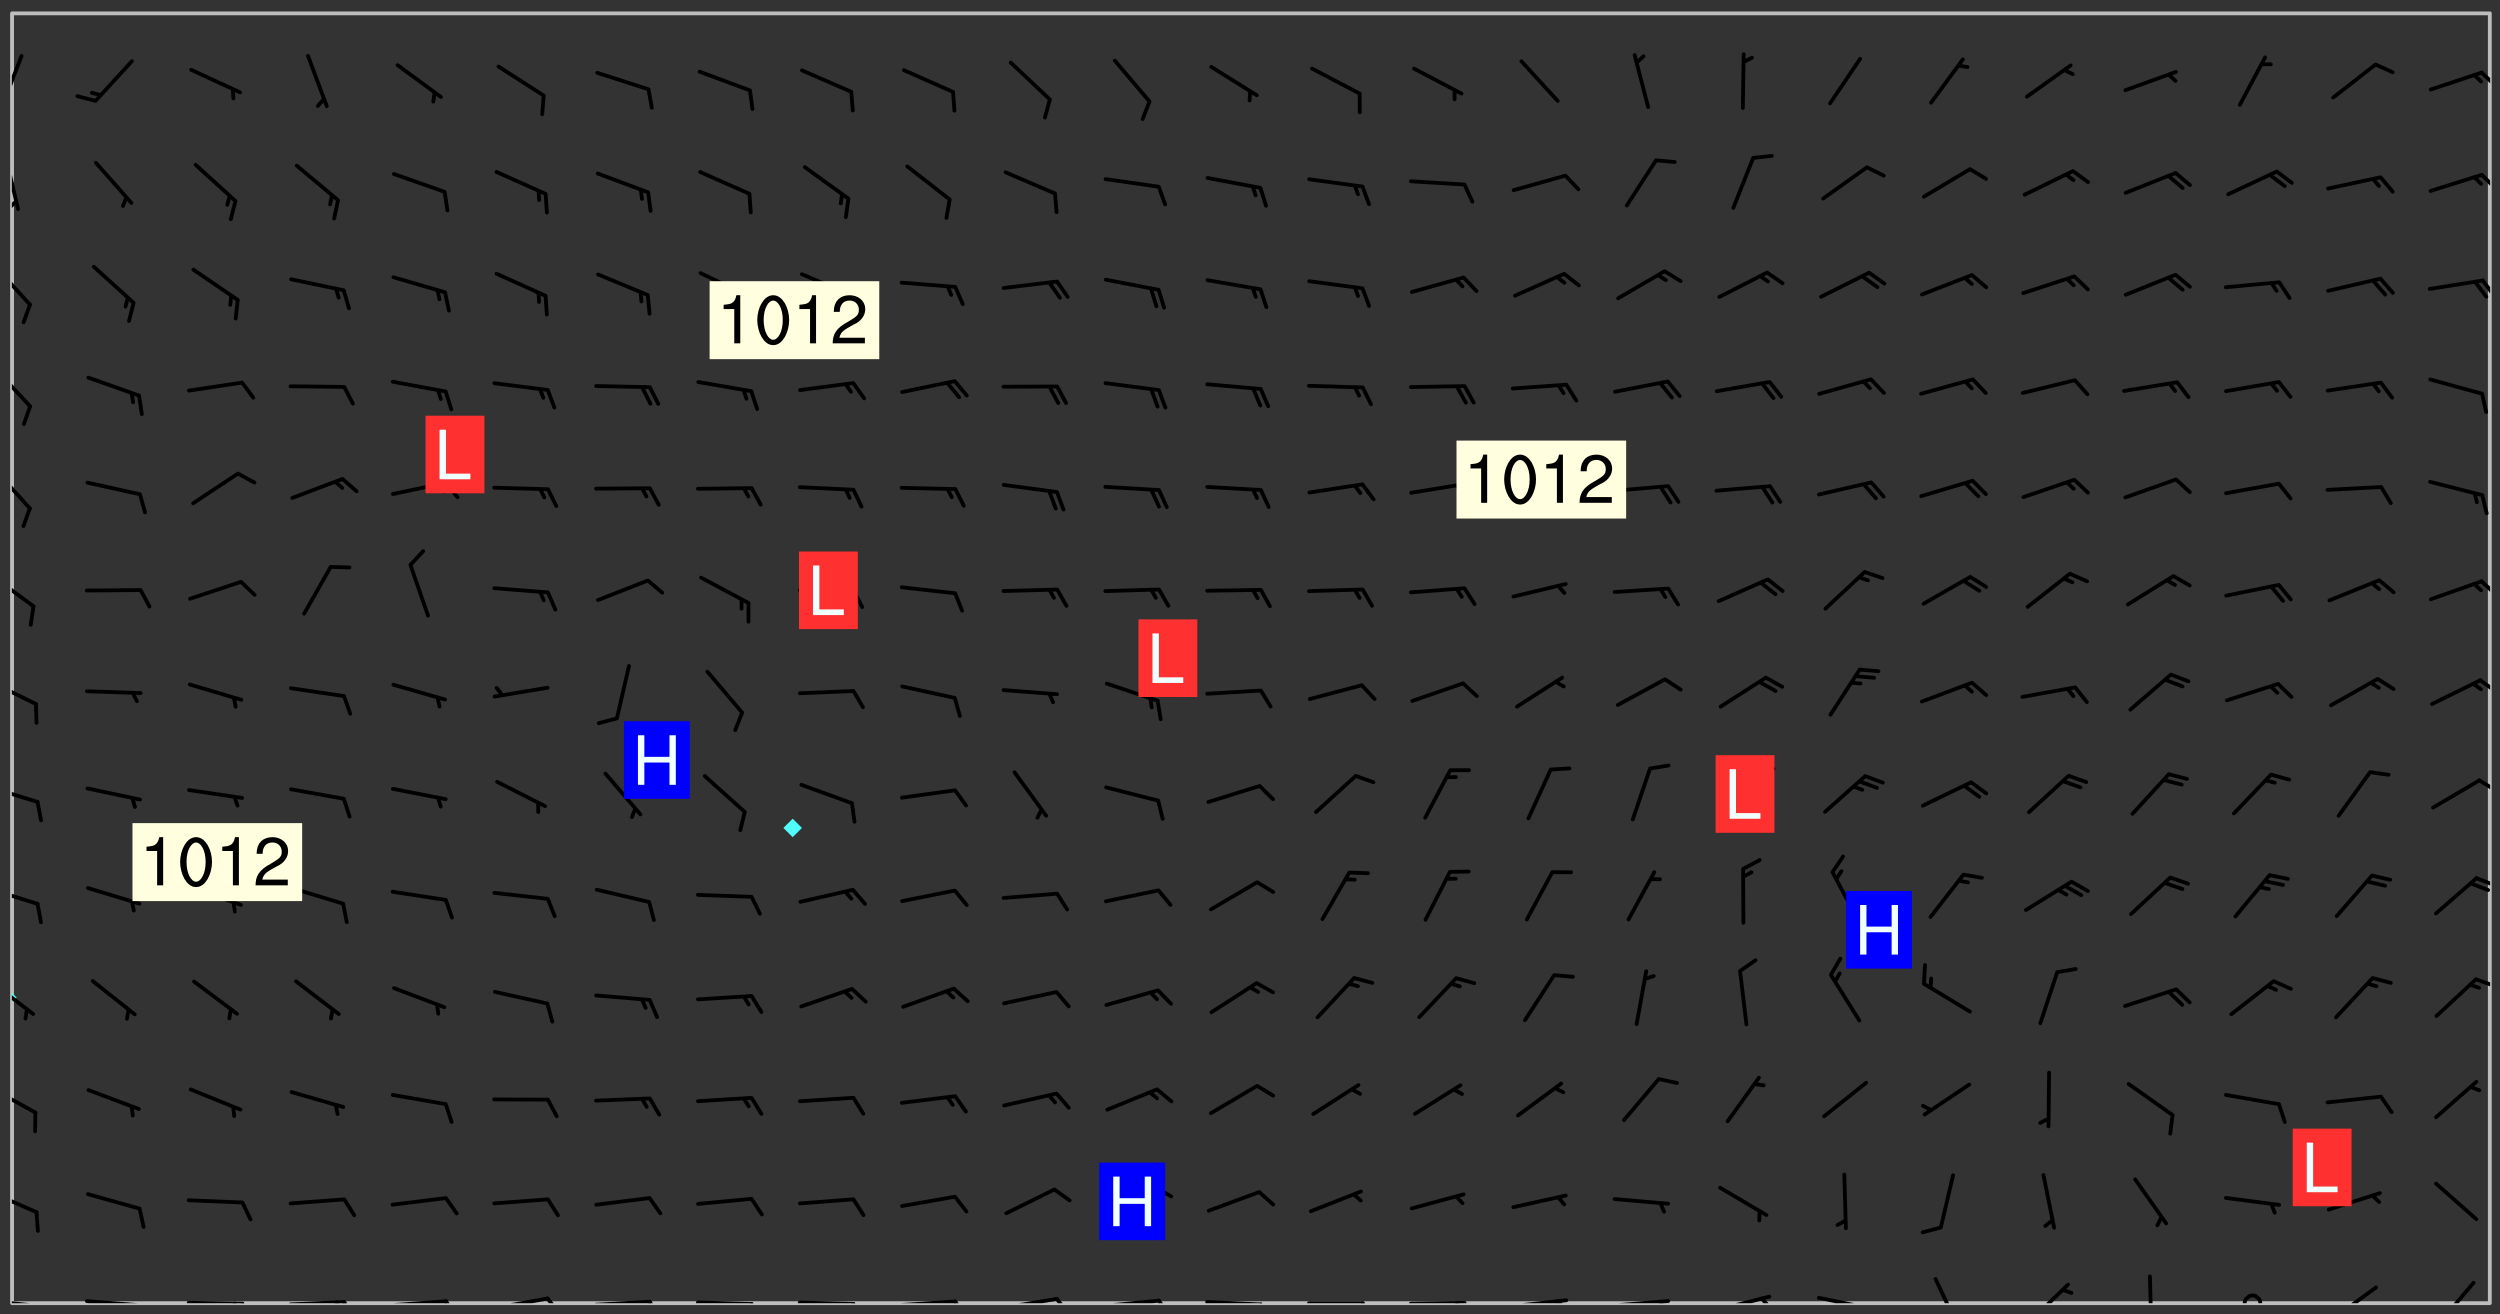 <svg xmlns="http://www.w3.org/2000/svg" role="img" xmlns:xlink="http://www.w3.org/1999/xlink" viewBox="142.45 309.95 326.84 171.84"><rect x="142.45" y="309.95" width="326.84" height="171.84" fill="#333333" stroke="none"/><defs><clipPath id="clip2"><path d="M 144 440 L 145 440 L 145 480.328 L 144 480.328 Z M 144 440"/></clipPath><clipPath id="clip3"><path d="M 144 311.672 L 145 311.672 L 145 440 L 144 440 Z M 144 311.672"/></clipPath><clipPath id="clip4"><path d="M 144 311.672 L 468 311.672 L 468 480.328 L 144 480.328 Z M 144 311.672"/></clipPath><clipPath id="clip5"><path d="M 467 311.672 L 468 311.672 L 468 480.328 L 467 480.328 Z M 467 311.672"/></clipPath><clipPath id="clip6"><path d="M 144 479 L 148 479 L 148 480.328 L 144 480.328 Z M 144 479"/></clipPath><clipPath id="clip7"><path d="M 147 480 L 149 480 L 149 480.328 L 147 480.328 Z M 147 480"/></clipPath><clipPath id="clip8"><path d="M 146 480 L 148 480 L 148 480.328 L 146 480.328 Z M 146 480"/></clipPath><clipPath id="clip9"><path d="M 153 479 L 162 479 L 162 480.328 L 153 480.328 Z M 153 479"/></clipPath><clipPath id="clip10"><path d="M 160 480 L 163 480 L 163 480.328 L 160 480.328 Z M 160 480"/></clipPath><clipPath id="clip11"><path d="M 166 480 L 175 480 L 175 480.328 L 166 480.328 Z M 166 480"/></clipPath><clipPath id="clip12"><path d="M 173 480 L 176 480 L 176 480.328 L 173 480.328 Z M 173 480"/></clipPath><clipPath id="clip13"><path d="M 172 480 L 174 480 L 174 480.328 L 172 480.328 Z M 172 480"/></clipPath><clipPath id="clip14"><path d="M 180 479 L 188 479 L 188 480.328 L 180 480.328 Z M 180 479"/></clipPath><clipPath id="clip15"><path d="M 187 479 L 189 479 L 189 480.328 L 187 480.328 Z M 187 479"/></clipPath><clipPath id="clip16"><path d="M 186 479 L 188 479 L 188 480.328 L 186 480.328 Z M 186 479"/></clipPath><clipPath id="clip17"><path d="M 193 479 L 202 479 L 202 480.328 L 193 480.328 Z M 193 479"/></clipPath><clipPath id="clip18"><path d="M 200 479 L 203 479 L 203 480.328 L 200 480.328 Z M 200 479"/></clipPath><clipPath id="clip19"><path d="M 206 479 L 215 479 L 215 480.328 L 206 480.328 Z M 206 479"/></clipPath><clipPath id="clip20"><path d="M 213 479 L 216 479 L 216 480.328 L 213 480.328 Z M 213 479"/></clipPath><clipPath id="clip21"><path d="M 220 479 L 228 479 L 228 480.328 L 220 480.328 Z M 220 479"/></clipPath><clipPath id="clip22"><path d="M 227 479 L 229 479 L 229 480.328 L 227 480.328 Z M 227 479"/></clipPath><clipPath id="clip23"><path d="M 233 479 L 241 479 L 241 480.328 L 233 480.328 Z M 233 479"/></clipPath><clipPath id="clip24"><path d="M 240 480 L 243 480 L 243 480.328 L 240 480.328 Z M 240 480"/></clipPath><clipPath id="clip25"><path d="M 246 479 L 255 479 L 255 480.328 L 246 480.328 Z M 246 479"/></clipPath><clipPath id="clip26"><path d="M 253 480 L 256 480 L 256 480.328 L 253 480.328 Z M 253 480"/></clipPath><clipPath id="clip27"><path d="M 260 479 L 268 479 L 268 480.328 L 260 480.328 Z M 260 479"/></clipPath><clipPath id="clip28"><path d="M 267 479 L 269 479 L 269 480.328 L 267 480.328 Z M 267 479"/></clipPath><clipPath id="clip29"><path d="M 273 479 L 281 479 L 281 480.328 L 273 480.328 Z M 273 479"/></clipPath><clipPath id="clip30"><path d="M 280 479 L 283 479 L 283 480.328 L 280 480.328 Z M 280 479"/></clipPath><clipPath id="clip31"><path d="M 286 479 L 295 479 L 295 480.328 L 286 480.328 Z M 286 479"/></clipPath><clipPath id="clip32"><path d="M 293 479 L 296 479 L 296 480.328 L 293 480.328 Z M 293 479"/></clipPath><clipPath id="clip33"><path d="M 300 479 L 308 479 L 308 480.328 L 300 480.328 Z M 300 479"/></clipPath><clipPath id="clip34"><path d="M 307 480 L 309 480 L 309 480.328 L 307 480.328 Z M 307 480"/></clipPath><clipPath id="clip35"><path d="M 313 480 L 321 480 L 321 480.328 L 313 480.328 Z M 313 480"/></clipPath><clipPath id="clip36"><path d="M 320 480 L 323 480 L 323 480.328 L 320 480.328 Z M 320 480"/></clipPath><clipPath id="clip37"><path d="M 326 480 L 335 480 L 335 480.328 L 326 480.328 Z M 326 480"/></clipPath><clipPath id="clip38"><path d="M 332 480 L 334 480 L 334 480.328 L 332 480.328 Z M 332 480"/></clipPath><clipPath id="clip39"><path d="M 339 479 L 348 479 L 348 480.328 L 339 480.328 Z M 339 479"/></clipPath><clipPath id="clip40"><path d="M 345 479 L 348 479 L 348 480.328 L 345 480.328 Z M 345 479"/></clipPath><clipPath id="clip41"><path d="M 353 479 L 361 479 L 361 480.328 L 353 480.328 Z M 353 479"/></clipPath><clipPath id="clip42"><path d="M 359 479 L 361 479 L 361 480.328 L 359 480.328 Z M 359 479"/></clipPath><clipPath id="clip43"><path d="M 366 479 L 375 479 L 375 480.328 L 366 480.328 Z M 366 479"/></clipPath><clipPath id="clip44"><path d="M 372 479 L 374 479 L 374 480.328 L 372 480.328 Z M 372 479"/></clipPath><clipPath id="clip45"><path d="M 379 479 L 388 479 L 388 480.328 L 379 480.328 Z M 379 479"/></clipPath><clipPath id="clip46"><path d="M 395 476 L 399 476 L 399 480.328 L 395 480.328 Z M 395 476"/></clipPath><clipPath id="clip47"><path d="M 407 477 L 414 477 L 414 480.328 L 407 480.328 Z M 407 477"/></clipPath><clipPath id="clip48"><path d="M 423 476 L 424 476 L 424 480.328 L 423 480.328 Z M 423 476"/></clipPath><clipPath id="clip49"><path d="M 435 479 L 439 479 L 439 480.328 L 435 480.328 Z M 435 479"/></clipPath><clipPath id="clip50"><path d="M 447 478 L 454 478 L 454 480.328 L 447 480.328 Z M 447 478"/></clipPath><clipPath id="clip51"><path d="M 461 477 L 467 477 L 467 480.328 L 461 480.328 Z M 461 477"/></clipPath><clipPath id="clip52"><path d="M 144 465 L 148 465 L 148 469 L 144 469 Z M 144 465"/></clipPath><clipPath id="clip53"><path d="M 144 451 L 148 451 L 148 456 L 144 456 Z M 144 451"/></clipPath><clipPath id="clip54"><path d="M 144 438 L 148 438 L 148 443 L 144 443 Z M 144 438"/></clipPath><clipPath id="clip55"><path d="M 465 437 L 468 437 L 468 440 L 465 440 Z M 465 437"/></clipPath><clipPath id="clip56"><path d="M 144 425 L 148 425 L 148 429 L 144 429 Z M 144 425"/></clipPath><clipPath id="clip57"><path d="M 465 424 L 468 424 L 468 426 L 465 426 Z M 465 424"/></clipPath><clipPath id="clip58"><path d="M 144 412 L 148 412 L 148 416 L 144 416 Z M 144 412"/></clipPath><clipPath id="clip59"><path d="M 466 411 L 468 411 L 468 414 L 466 414 Z M 466 411"/></clipPath><clipPath id="clip60"><path d="M 144 398 L 148 398 L 148 403 L 144 403 Z M 144 398"/></clipPath><clipPath id="clip61"><path d="M 466 398 L 468 398 L 468 401 L 466 401 Z M 466 398"/></clipPath><clipPath id="clip62"><path d="M 144 384 L 148 384 L 148 390 L 144 390 Z M 144 384"/></clipPath><clipPath id="clip63"><path d="M 466 385 L 468 385 L 468 388 L 466 388 Z M 466 385"/></clipPath><clipPath id="clip64"><path d="M 144 370 L 147 370 L 147 377 L 144 377 Z M 144 370"/></clipPath><clipPath id="clip65"><path d="M 144 357 L 147 357 L 147 364 L 144 364 Z M 144 357"/></clipPath><clipPath id="clip66"><path d="M 144 344 L 147 344 L 147 351 L 144 351 Z M 144 344"/></clipPath><clipPath id="clip67"><path d="M 466 346 L 468 346 L 468 349 L 466 349 Z M 466 346"/></clipPath><clipPath id="clip68"><path d="M 144 330 L 146 330 L 146 338 L 144 338 Z M 144 330"/></clipPath><clipPath id="clip69"><path d="M 144 336 L 145 336 L 145 338 L 144 338 Z M 144 336"/></clipPath><clipPath id="clip70"><path d="M 466 332 L 468 332 L 468 335 L 466 335 Z M 466 332"/></clipPath><clipPath id="clip71"><path d="M 144 317 L 146 317 L 146 325 L 144 325 Z M 144 317"/></clipPath><clipPath id="clip72"><path d="M 466 319 L 468 319 L 468 322 L 466 322 Z M 466 319"/></clipPath><g id="surface19" clip-path="url(#clip1)"><path fill="#fff" fill-opacity="0" fill-rule="evenodd" d="M 0 0 L 1000 0 L 1000 1000 L 0 1000 Z M 0 0"/><path fill="#d3d3d3" fill-opacity="0" fill-rule="evenodd" d="M162.152 355.867L161.918 356.16 161.977 356.395 162.094 356.566 162.27 356.801 162.562 357.148 162.676 357.207 162.793 357.035 162.852 356.801 163.027 356.625 163.492 356.449 164.191 356.449 164.426 356.742 164.715 357.559 164.773 357.734 164.949 357.965 165.301 358.199 166 358.898 166.172 359.074 166.406 359.422 166.641 359.832 166.93 360.414 167.34 360.879 167.57 361.113 167.805 361.289 167.922 361.52 168.098 361.812 168.27 362.977 168.27 363.211 168.328 363.5 168.387 363.617 168.504 363.734 168.852 364.145 168.969 364.316 169.145 364.492 169.32 364.727 169.438 364.898 169.609 365.25 169.668 365.484 169.902 365.891 170.137 365.832 169.961 366.008 169.902 366.938 169.32 366.938 169.086 366.824 168.738 366.938 168.621 367.055 168.562 367.348 168.504 367.523 168.387 367.695 167.922 367.988 167.863 368.223 167.805 368.336 167.805 368.98 167.863 369.152 167.863 369.562 167.922 369.621 167.922 370.027 167.98 370.434 168.098 370.609 168.156 370.668 168.387 371.309 168.328 371.602 168.328 372.301 168.27 372.883 168.27 373.117 168.211 373.348 168.156 373.699 168.156 375.621 168.211 375.738 168.637 375.738 168.27 375.855 168.246 376.207 169.137 377.375 170.879 377.914 172.219 378.273 172.219 378.812 172.309 379.621 172.844 380.336 174.363 380.605 175.254 380.52 175.344 381.684 175.879 381.863 177.039 381.684 179.094 380.699 180.254 380.336 182.133 380.16 183.828 379.98 183.648 380.699 182.133 380.785 180.883 380.875 180.078 381.145 179.004 381.953 179.273 382.672 179.809 383.57 179.629 384.195 179.363 385.004 179.629 386.082 180.254 386.98 181.059 387.16 182.309 386.98 182.043 387.703 182.141 388.207 182.195 388.5 182.195 388.672 182.254 388.965 182.254 389.371 182.43 389.488 182.781 389.605 183.188 389.605 183.48 389.43 183.594 389.312 183.652 389.195 183.77 388.965 183.828 388.789 184.18 388.324 184.41 388.148 184.586 388.09 184.762 388.148 184.82 388.324 184.938 389.312 184.992 389.781 185.051 389.953 185.168 390.188 185.344 390.246 186.16 390.305 186.449 390.305 186.566 390.539 186.625 390.945 186.684 391.297 186.684 392.402 186.801 392.695 186.918 393.043 187.207 393.742 187.383 394.094 187.965 394.848 188.316 395.023 188.488 395.082 188.957 395.316 189.598 395.781 189.945 396.016 190.238 396.191 190.531 396.246 190.762 396.309 191.578 396.656 191.871 396.832 191.984 397.004 192.336 397.355 192.453 397.531 192.977 398.172 192.977 398.461 193.035 398.812 193.035 399.16 193.094 399.512 193.152 399.801 193.27 399.859 193.441 399.918 193.617 399.918 194.199 400.152 194.375 400.27 194.551 400.559 194.727 400.793 194.84 401.027 195.133 401.258 195.25 401.375 195.25 401.785 195.309 401.84 195.598 402.074 195.832 402.191 195.891 402.309 196.008 402.48 196.066 402.598 196.297 402.832 196.355 403.008 196.59 403.066 196.707 403.125 196.59 403.238 196.531 403.355 196.531 403.473 196.414 403.766 196.297 404.055 196.297 404.637 196.473 404.754 196.59 404.812 196.648 404.93 196.766 405.047 196.879 405.105 197.055 405.453 197.113 405.805 197.172 406.211 197.172 406.387 197.113 406.562 196.996 407.262 196.996 407.434 197.113 407.609 197.406 407.902 197.812 407.902 197.988 408.02 198.105 408.191 198.223 408.484 198.223 408.719 197.695 408.719 197.465 408.484 197.23 408.484 197.055 408.543 196.996 409.242 197.055 409.59 197.172 409.766 197.348 410.176 197.465 410.406 197.754 410.875 197.93 410.93 198.453 410.93 198.688 410.988 199.445 411.629 199.504 411.922 199.504 412.156 199.562 412.215 199.793 412.562 199.793 412.914 199.676 413.086 199.676 413.379 199.969 413.668 200.262 413.844 200.434 413.902 200.727 414.078 201.02 414.195 201.602 414.602 201.891 414.836 202.184 415.012 202.402 415.172 202.418 415.184 202.648 415.359 203.289 415.883 203.465 416.117 203.582 416.293 203.758 416.469 203.871 416.641 203.871 417.281 203.988 417.457 204.457 417.574 205.039 417.691 205.273 417.75 205.504 417.863 205.797 417.98 205.91 418.039 206.496 418.391 206.785 418.562 206.961 418.625 207.137 418.68 207.312 418.738 208.012 419.09 208.301 419.266 208.535 419.32 208.824 419.496 209.059 419.613 209.699 420.02 209.992 420.137 210.164 420.195 210.398 420.254 210.809 420.312 211.039 420.371 211.273 420.488 211.332 420.66 210.922 420.836 211.391 420.895 211.449 421.188 211.562 421.422 211.738 421.477 211.973 421.535 212.148 421.594 212.555 421.711 213.195 421.945 213.312 422.117 213.371 422.352 213.371 422.527 213.312 422.645 213.254 423.051 213.488 423.285 213.605 423.344 213.953 423.461 214.594 423.691 214.77 423.809 215.059 423.926 215.234 424.102 215.469 424.566 216.051 425.672 216.227 425.848 216.574 426.023 216.75 426.141 217.102 426.258 218.148 426.781 218.383 426.84 218.848 426.953 219.141 427.012 219.605 427.188 220.363 427.77 220.598 428.004 220.945 428.469 221.121 428.645 221.41 428.879 222.227 429.578 222.52 429.754 222.809 430.043 223.102 430.219 223.395 430.508 224.09 431.148 224.266 431.324 224.559 431.559 224.848 431.793 225.316 432.082 225.957 432.664 226.305 432.898 226.539 433.191 226.887 433.539 227.238 434.004 228.172 434.996 228.52 435.402 228.637 435.578 228.871 435.637 228.984 435.754 229.629 435.93 229.859 436.043 230.094 436.102 230.387 436.277 230.617 436.395 231.551 437.094 231.957 437.5 232.191 437.676 232.598 437.852 232.832 437.969 233.648 438.316 233.996 438.551 234.23 438.668 234.523 438.957 234.754 439.074 235.512 439.426 235.863 439.598 236.094 439.656 236.387 439.773 236.621 439.832 237.492 440.008 238.309 440.008 238.777 440.238 238.949 440.297 239.824 440.996 240.289 441.113 240.582 441.172 240.758 441.23 240.988 441.289 241.457 441.348 241.805 441.406 242.156 441.465 242.562 441.523 242.855 441.523 243.027 441.582 243.027 441.812 243.203 441.988 243.496 441.988 243.844 442.047 244.195 442.105 244.895 442.223 245.535 442.223 246 441.988 246.293 441.812 246.465 441.695 246.875 441.523 247.164 441.348 248.098 440.883 248.566 440.59 249.09 440.297 249.555 440.125 250.02 439.949 251.07 439.484 251.359 439.367 251.77 439.25 252.059 439.133 252.586 438.957 254.102 438.258 254.684 437.91 254.973 437.852 255.266 437.793 255.613 437.676 256.488 437.445 256.84 437.328 256.953 437.328 257.188 437.27 258.062 437.035 258.297 436.977 259.109 436.977 259.461 436.918 260.277 436.801 260.449 436.742 260.801 436.688 261.094 436.629 261.324 436.57 262.141 436.395 262.316 436.336 262.664 436.336 262.898 436.277 263.363 436.16 264.121 435.988 264.355 435.93 264.703 435.93 265.113 435.812 265.402 435.754 266.688 435.695 266.977 435.695 267.387 435.637 267.617 435.578 267.793 435.578 268.668 435.461 269.074 435.461 269.484 435.344 269.832 435.344 270.184 435.23 271.055 435.172 272.805 435.172 273.852 435.461 274.262 435.578 274.551 435.695 274.902 435.812 275.191 435.93 276.242 436.102 276.531 436.16 276.824 436.16 277.117 436.219 277.289 436.277 277.699 436.336 277.871 436.395 277.988 436.453 278.105 436.453 278.223 436.512 278.574 436.57 278.688 436.57 279.098 436.637 281.02 437.031 282.945 437.426 284.465 437.875 286.16 438.594 288.305 439.398 289.91 438.68 291.34 437.875 292.5 436.797 293.75 436.348 296.785 435.629 298.66 435.27 300.805 433.922 303.039 432.668 305.539 431.41 307.234 430.961 309.02 430.781 310.18 430.512 310.805 431.051 312.145 430.781 312.859 429.793 313.844 428.449 314.289 428.27 315.094 427.91 316.969 427.371 318.754 426.922 320.004 426.652 321.164 426.562 322.863 426.473 324.824 426.203 326.074 426.113 326.613 426.113 327.238 426.023 328.129 426.023 330.273 425.844 332.684 425.664 335.273 425.574 336.969 425.754 338.578 425.844 340.008 426.203 341.168 426.922 343.043 427.91 344.203 429.438 344.469 430.152 345.098 430.242 345.453 431.141 345.988 431.68 346.523 433.207 347.598 433.566 348.133 433.566 347.328 434.102 347.418 435.809 348.133 438.504 349.023 439.309 349.918 440.297 350.633 441.555 352.418 442.094 353.938 441.914 354.293 443.258 355.902 442.453 356.883 441.914 357.152 442.184 357.469 441.969 357.688 441.824 358.488 442.273 358.938 441.914 359.293 441.914 359.828 441.645 360.367 440.926 360.902 440.656 361.527 439.668 362.688 440.117 363.527 440.488 364.922 441.105 366.617 440.926 368.223 440.926 370.008 441.016 370.188 439.309 370.723 437.965 371.527 438.234 372.02 439.082 372.422 439.488 372.332 440.027 372.332 440.387 373.047 440.836 373.758 440.566 375.188 440.566 375.547 441.555 375.992 442.812 376.707 444.156 377.957 444.785 379.652 445.414 380.367 445.234 380.547 444.695 381.527 444.605 381.977 444.965 382.062 446.223 381.797 446.852 381.262 447.031 381.262 447.57 381.977 448.555 382.242 449.094 383.227 450.082 384.027 451.16 383.762 451.52 383.672 452.418 383.047 454.75 382.691 456.816 382.602 458.609 382.422 459.328 382.332 459.867 382.332 461.305 381.352 463.188 380.992 464.895 380.457 465.793 379.652 466.961 379.387 467.5 381.441 468.754 381.527 469.113 381.172 469.652 381.082 469.473 381.082 470.281 381.172 471.719 380.727 472.434 379.652 472.527 379.387 473.242 379.922 474.141 380.727 474.859 381.887 475.668 383.227 475.938 383.672 476.297 383.316 476.746 381.527 476.656 380.277 476.207 379.562 475.488 378.938 475.398 378.762 478.988 378.574 480.297 467.934 480.297 467.934 311.703 412.664 311.703 412.664 360.785 413.426 360.91 416.715 361.453 418.738 364.289 418.738 367.043 421.09 367.375 423.438 367.707 427.488 367.707 426.109 371.867 424.086 372.574 422.062 373.277 421.52 373.621 418.926 375.238 418.738 375.355 416.715 373.277 415.984 370.535 413.312 368.457 411.938 364.957 411.871 364.875 409.914 362.203 412.664 360.785 412.664 311.703 294.422 311.703 294.422 403.117 294.539 403.148 294.672 403.16 294.746 403.234 294.852 403.281 294.941 403.34 295.027 403.398 295.117 403.457 295.414 403.754 295.473 403.844 295.504 403.961 295.531 404.078 295.547 404.215 295.516 404.332 295.457 404.422 295.398 404.508 295.355 404.613 295.309 404.715 295.281 404.836 295.281 404.98 295.457 405.25 295.605 405.398 295.68 405.484 295.754 405.559 295.797 405.664 295.859 405.754 295.918 405.84 295.961 405.945 296.02 406.035 296.066 406.137 296.109 406.242 296.168 406.328 296.285 406.508 296.359 406.582 296.422 406.668 296.48 406.758 296.523 406.863 296.582 406.953 296.641 407.039 296.703 407.129 296.762 407.219 296.805 407.32 296.922 407.5 296.996 407.574 297.055 407.66 297.129 407.734 297.219 407.793 297.324 407.84 297.473 407.84 297.605 407.824 297.738 407.84 297.84 407.793 297.914 407.719 297.961 407.617 297.945 407.484 297.945 407.336 297.898 407.23 297.871 407.113 297.824 407.012 297.797 406.891 297.754 406.789 297.691 406.699 297.648 406.598 297.605 406.492 297.574 406.375 297.559 406.242 297.547 406.105 297.633 406.047 297.691 405.961 297.812 405.93 297.855 406.035 297.871 406.168 297.871 406.285 297.93 406.387 297.988 406.477 298.078 406.535 298.227 406.684 298.285 406.773 298.328 406.879 298.316 406.98 298.402 407.039 298.508 407.086 298.594 407.145 298.684 407.203 298.758 407.277 298.641 407.305 298.535 407.352 298.449 407.41 298.375 407.484 298.316 407.574 298.254 407.66 298.227 407.781 298.18 407.883 298.137 407.988 298.105 408.105 298.094 408.238 298.078 408.371 298.078 408.52 298.105 408.637 298.152 408.742 298.195 408.844 298.254 408.934 298.328 409.008 298.418 409.066 298.492 409.141 298.582 409.199 298.641 409.289 298.684 409.395 298.73 409.496 298.848 409.527 298.98 409.543 299.129 409.543 299.246 409.512 299.352 409.555 299.395 409.66 299.441 409.762 299.469 409.883 299.5 410 299.527 410.117 299.559 410.238 299.586 410.355 299.691 410.398 299.793 410.445 299.926 410.43 300.074 410.578 300.137 410.664 300.211 410.738 300.281 410.812 300.371 410.875 300.477 410.918 300.578 410.961 300.695 410.992 300.832 411.008 300.949 410.977 301.023 410.902 301.051 410.785 301.039 410.652 301.008 410.531 300.98 410.414 301.023 410.309 301.141 410.309 301.23 410.371 301.348 410.398 301.496 410.398 301.629 410.414 301.777 410.414 301.91 410.43 302.043 410.414 302.191 410.414 302.324 410.398 302.457 410.387 302.594 410.398 302.711 410.371 302.844 410.355 303.035 410.297 302.977 410.473 302.961 410.605 302.934 410.727 302.918 410.859 302.859 410.945 302.727 410.961 302.621 411.008 302.516 411.051 302.398 411.082 302.281 411.109 302.016 411.141 301.867 411.141 301.734 411.156 301.66 411.23 301.719 411.316 301.867 411.465 301.984 411.645 302.059 411.715 302.148 411.777 302.238 411.836 302.324 411.895 302.414 411.953 302.516 411.996 302.621 412.059 302.727 412.102 302.812 412.16 302.918 412.207 303.02 412.25 303.199 412.367 303.258 412.457 303.215 412.559 303.168 412.664 303.184 412.797 303.406 413.02 303.465 413.109 303.508 413.211 303.539 413.332 303.582 413.434 303.598 413.566 303.629 413.684 303.641 413.82 303.672 413.938 303.82 414.086 303.922 414.129 304.027 414.172 304.145 414.203 304.277 414.219 304.414 414.234 304.531 414.234 304.648 414.203 304.738 414.145 304.781 414.039 304.828 413.938 304.871 413.832 304.902 413.715 304.914 413.582 304.914 413.434 304.902 413.301 304.887 413.168 304.855 413.051 304.812 412.945 304.766 412.84 304.723 412.738 304.68 412.633 304.664 412.5 304.68 412.367 304.707 412.25 304.738 412.133 304.766 412.012 304.812 411.91 304.902 411.852 304.988 411.789 305.062 411.715 305.152 411.656 305.375 411.434 305.434 411.348 305.508 411.273 305.625 411.094 305.684 411.008 305.684 410.859 305.609 410.785 305.508 410.738 305.402 410.695 305.301 410.652 305.242 410.562 305.195 410.457 305.168 410.34 305.258 410.281 305.375 410.25 305.477 410.207 305.656 410.09 305.805 409.941 305.816 409.809 305.805 409.703 305.715 409.645 305.582 409.66 305.434 409.66 305.301 409.676 305.168 409.66 305.047 409.629 304.961 409.57 304.887 409.496 304.828 409.406 304.766 409.32 304.648 409.141 304.59 409.055 304.621 408.934 304.707 408.875 304.828 408.844 304.887 408.758 304.887 408.637 304.855 408.52 304.797 408.43 304.738 408.344 304.691 408.238 304.664 408.121 304.648 407.988 304.707 407.898 304.781 407.824 304.871 407.766 304.988 407.586 305.062 407.512 305.121 407.426 305.27 407.277 305.391 407.246 305.523 407.23 305.656 407.246 305.73 407.32 305.773 407.426 305.789 407.559 305.758 407.676 305.641 407.707 305.508 407.719 305.359 407.867 305.316 407.973 305.27 408.074 305.242 408.195 305.211 408.312 305.211 408.461 305.242 408.578 305.285 408.684 305.344 408.773 305.418 408.844 305.492 408.918 305.609 408.949 305.73 408.977 305.848 408.949 305.98 408.934 306.098 408.934 306.188 408.992 306.262 409.066 306.309 409.172 306.367 409.258 306.469 409.305 306.602 409.32 306.707 409.363 306.793 409.422 306.781 409.527 306.707 409.602 306.527 409.719 306.469 409.809 306.379 409.867 306.309 409.941 306.234 410.016 306.172 410.105 306.145 410.223 306.129 410.355 306.145 410.488 306.129 410.621 306.129 410.77 306.145 410.902 306.172 411.02 306.203 411.141 306.277 411.215 306.367 411.273 306.453 411.332 306.543 411.391 306.66 411.422 306.66 411.508 306.559 411.555 306.469 411.613 306.203 411.645 306.086 411.672 305.938 411.672 305.832 411.715 305.73 411.762 305.672 411.852 305.609 412.086 305.598 412.219 305.566 412.34 305.551 412.473 305.551 412.766 305.539 412.898 305.551 413.035 305.566 413.168 305.699 413.184 305.832 413.195 305.953 413.227 306.039 413.285 306.113 413.359 306.16 413.465 306.203 413.566 306.219 413.699 306.219 414.145 306.203 414.277 306.203 414.723 306.234 414.988 306.262 415.105 306.277 415.238 306.309 415.355 306.395 415.566 306.426 415.832 306.426 415.98 306.395 416.098 306.367 416.215 306.336 416.336 306.309 416.453 306.277 416.57 306.246 416.691 306.234 416.824 306.219 416.957 306.309 417.016 306.426 416.984 306.527 417 306.574 417.105 306.543 417.371 306.543 417.812 306.5 417.918 306.453 418.023 306.41 418.125 306.367 418.23 306.309 418.316 306.277 418.438 306.234 418.555 306.203 418.672 306.188 418.805 306.203 418.938 306.262 419.027 306.367 419.074 306.453 419.133 306.512 419.219 306.5 419.355 306.469 419.473 306.426 419.574 306.426 420.02 306.41 420.152 306.41 420.301 306.379 420.418 306.336 420.523 306.309 420.641 306.262 420.746 306.219 420.848 306.188 420.969 306.16 421.086 306.129 421.219 306.098 421.336 306.07 421.453 306.027 421.559 305.996 421.676 305.965 421.797 305.953 421.93 305.938 422.062 305.938 422.359 305.965 422.477 305.965 422.625 306.012 423.023 306.039 423.141 306.098 423.23 306.219 423.262 306.367 423.262 306.5 423.246 306.559 423.336 306.559 423.453 306.5 423.543 306.41 423.602 306.309 423.645 306.203 423.691 306.113 423.75 306.027 423.809 305.891 423.824 305.773 423.793 305.641 423.777 305.539 423.824 305.477 423.91 305.465 424.047 305.449 424.18 305.418 424.297 305.391 424.414 305.375 424.547 305.344 424.668 305.344 424.965 305.359 425.098 305.391 425.215 305.391 425.363 305.402 425.496 305.402 425.645 305.375 425.762 305.328 425.863 305.301 425.984 305.27 426.102 305.211 426.191 305.137 426.266 305.035 426.309 304.93 426.355 304.812 426.383 304.691 426.414 304.59 426.367 304.648 426.281 304.754 426.234 304.781 426.117 304.812 426 304.84 425.879 304.871 425.762 304.871 425.613 304.887 425.48 304.855 425.363 304.812 425.258 304.707 425.273 304.633 425.348 304.531 425.391 304.441 425.453 304.367 425.527 304.324 425.629 304.309 425.762 304.277 425.879 304.25 426 304.219 426.117 304.191 426.234 304.16 426.355 304.133 426.473 304.102 426.59 304.059 426.695 303.969 426.754 303.879 426.754 303.762 426.723 303.73 426.637 303.746 426.5 303.715 426.383 303.715 426.234 303.703 426.102 303.703 425.953 303.641 425.719 303.613 425.598 303.57 425.496 303.523 425.391 303.465 425.305 303.406 425.215 303.363 425.109 303.301 425.023 303.152 424.875 303.082 424.801 302.977 424.754 302.871 424.711 302.77 424.668 302.473 424.371 302.383 424.297 302.297 424.238 302.191 424.195 302.102 424.133 302.016 424.074 301.91 424.031 301.82 423.973 301.734 423.91 301.66 423.84 301.555 423.793 301.469 423.734 301.363 423.691 301.273 423.629 301.172 423.586 301.066 423.543 300.98 423.484 300.875 423.438 300.77 423.395 300.668 423.348 300.578 423.289 300.477 423.246 300.371 423.203 300.281 423.141 300.164 423.113 300.031 423.098 299.898 423.113 299.75 423.113 299.617 423.129 299.5 423.098 299.41 423.039 299.336 422.965 299.246 422.906 299.145 422.859 298.996 422.859 298.875 422.832 298.773 422.789 298.699 422.715 298.582 422.535 298.492 422.477 298.391 422.434 298.301 422.371 298.195 422.328 298.105 422.27 298.02 422.211 297.914 422.164 297.855 422.078 297.797 421.988 297.754 421.883 297.707 421.781 297.633 421.707 297.547 421.648 297.473 421.574 297.383 421.516 297.16 421.293 297.117 421.188 297.086 420.922 297.191 420.879 297.336 420.879 297.441 420.922 297.516 420.996 297.605 421.055 297.691 421.113 297.797 421.16 297.887 421.219 298.035 421.367 298.105 421.441 298.254 421.59 298.316 421.676 298.391 421.75 298.477 421.809 298.551 421.883 298.641 421.945 298.73 422.004 298.816 422.062 299.086 422.238 299.188 422.285 299.293 422.328 299.395 422.371 299.441 422.297 299.5 422.211 299.574 422.137 299.645 422.062 299.75 422.105 299.824 422.18 299.883 422.27 299.926 422.371 299.973 422.477 300.016 422.582 300.137 422.609 300.254 422.582 300.328 422.492 300.371 422.387 300.43 422.297 300.504 422.223 300.609 422.18 300.727 422.152 300.859 422.164 300.949 422.223 301.098 422.371 301.156 422.461 301.199 422.566 301.246 422.668 301.289 422.773 301.332 422.875 301.438 422.922 301.543 422.965 301.676 422.98 301.762 422.922 301.82 422.832 301.895 422.758 302 422.715 302.117 422.742 302.223 422.789 302.324 422.832 302.43 422.875 302.531 422.922 302.711 423.039 302.711 423.156 302.695 423.289 302.711 423.422 302.727 423.559 302.785 423.645 302.887 423.691 303.008 423.719 303.125 423.75 303.273 423.75 303.391 423.719 303.449 423.629 303.629 423.512 303.688 423.422 303.762 423.348 303.82 423.262 303.938 423.082 304.117 422.965 304.234 422.996 304.324 423.055 304.367 423.129 304.352 423.262 304.352 423.379 304.441 423.438 304.59 423.438 304.723 423.422 304.855 423.41 305.121 423.379 305.227 423.336 305.344 423.305 305.465 423.277 305.539 423.203 305.609 423.129 305.672 423.039 305.656 422.934 305.609 422.832 305.508 422.789 305.402 422.773 305.285 422.801 305.02 422.832 304.871 422.832 304.797 422.758 304.707 422.699 304.59 422.668 304.473 422.641 304.34 422.625 304.191 422.625 304.059 422.641 303.762 422.641 303.656 422.594 303.508 422.445 303.465 422.344 303.406 422.254 303.629 422.031 303.715 421.973 303.82 421.93 303.938 421.898 304.07 421.883 304.203 421.898 304.34 421.914 304.441 421.957 304.574 421.945 304.664 421.883 304.766 421.84 304.828 421.75 304.781 421.648 304.691 421.59 304.574 421.559 304.473 421.516 304.414 421.426 304.352 421.336 304.352 421.219 304.367 421.086 304.473 421.039 304.547 420.969 304.547 420.848 304.457 420.789 304.426 420.672 304.516 420.613 304.59 420.539 304.633 420.434 304.691 420.344 304.738 420.242 304.754 420.109 304.754 419.961 304.707 419.855 304.664 419.754 304.574 419.695 304.441 419.68 304.34 419.637 304.203 419.621 304.086 419.59 303.641 419.59 303.508 419.574 303.375 419.562 303.242 419.547 303.125 419.516 302.977 419.516 302.844 419.5 302.711 419.488 302.445 419.457 302.324 419.414 302.238 419.355 302.164 419.281 302.164 419.133 302.176 419 302.281 418.953 302.383 418.91 302.516 418.895 302.668 418.895 302.801 418.879 303.094 418.879 303.215 418.91 303.316 418.953 303.406 419.012 303.641 419.074 303.762 419.027 303.852 418.969 303.953 418.926 304.086 418.91 304.191 418.953 304.293 419 304.426 419.012 304.547 418.984 304.691 418.984 304.812 418.953 304.93 418.926 305.035 418.879 305.109 418.805 305.195 418.746 305.344 418.598 305.402 418.512 305.449 418.406 305.477 418.289 305.492 418.184 305.391 418.141 305.301 418.082 305.184 418.051 305.078 418.008 304.988 417.945 304.914 417.859 304.84 417.785 304.738 417.742 304.633 417.695 304.531 417.652 304.473 417.562 304.426 417.461 304.34 417.25 304.277 417.164 304.219 417.074 304.145 417 304.059 416.941 303.789 416.941 303.672 416.973 303.582 417.031 303.48 417.074 303.348 417.09 303.242 417.074 303.215 416.957 303.152 416.867 303.035 416.836 302.934 416.793 302.785 416.645 302.754 416.527 302.738 416.422 302.812 416.348 302.992 416.23 303.109 416.203 303.227 416.172 303.363 416.188 303.465 416.23 303.57 416.273 303.672 416.32 303.777 416.363 303.895 416.395 304.027 416.41 304.145 416.438 304.277 416.453 304.383 416.438 304.473 416.379 304.398 416.305 304.293 416.262 304.219 416.188 304.145 416.098 303.996 415.949 303.91 415.891 303.82 415.832 303.746 415.758 303.656 415.699 303.555 415.652 303.434 415.625 303.332 415.578 303.227 415.535 303.109 415.504 303.008 415.461 302.887 415.43 302.738 415.43 302.621 415.461 302.516 415.504 302.43 415.566 302.25 415.684 302.164 415.742 302.074 415.801 301.969 415.848 301.883 415.906 301.777 415.949 301.676 415.992 301.57 416.039 301.496 416.113 301.438 416.203 301.379 416.289 301.332 416.395 301.273 416.48 301.199 416.555 301.066 416.543 300.949 416.512 300.832 416.512 300.758 416.586 300.668 416.645 300.594 416.719 300.504 416.777 300.418 416.836 300.312 416.883 300.211 416.926 300.074 416.941 299.973 416.898 299.824 416.75 299.719 416.703 299.633 416.703 299.527 416.75 299.426 416.793 299.305 416.824 299.188 416.793 299.113 416.719 299.113 416.602 299.145 416.48 299.219 416.41 299.277 416.32 299.352 416.246 299.469 416.215 299.574 416.172 299.867 416.172 300 416.156 300.137 416.141 300.238 416.098 300.328 416.039 300.43 415.992 300.52 415.934 300.652 415.922 300.742 415.98 300.875 415.992 300.965 415.934 301.051 415.875 301.156 415.832 301.246 415.773 301.332 415.711 301.422 415.652 301.57 415.504 301.629 415.418 301.688 415.328 301.793 415.285 301.926 415.27 302.043 415.297 302.164 415.328 302.223 415.27 302.281 415.18 302.312 414.914 302.34 414.797 302.445 414.809 302.578 414.824 302.68 414.781 302.77 414.723 302.828 414.633 302.902 414.559 302.961 414.469 303.008 414.367 303.02 414.234 303.008 414.102 302.961 413.996 302.812 413.848 302.754 413.758 302.695 413.672 302.652 413.566 302.652 413.121 302.668 412.988 302.668 412.84 302.68 412.707 302.621 412.648 302.531 412.707 302.43 412.664 302.25 412.547 302.164 412.488 302.102 412.398 302.043 412.309 301.969 412.234 301.883 412.176 301.762 412.207 301.66 412.219 301.555 412.266 301.469 412.324 301.363 412.367 301.215 412.516 301.125 412.574 301.039 412.633 300.949 412.695 300.844 412.738 300.711 412.754 300.711 412.633 300.816 412.59 300.934 412.559 301.008 412.488 301.051 412.383 301.051 412.234 301.023 412.117 300.875 411.969 300.742 411.953 300.594 411.953 300.477 411.984 300.371 412.027 300.27 412.07 300.18 412.133 300.062 412.16 299.988 412.086 300 411.953 299.957 411.852 299.914 411.746 299.824 411.688 299.707 411.715 299.586 411.746 299.469 411.777 299.367 411.82 299.246 411.852 299.145 411.895 299.039 411.938 298.949 411.996 298.848 412.012 298.848 411.895 298.863 411.762 298.805 411.672 298.73 411.715 298.582 411.863 298.523 411.953 298.449 412.027 298.402 412.133 298.359 412.234 298.285 412.309 298.227 412.398 298.152 412.473 298.094 412.559 298.02 412.633 297.93 412.695 297.855 412.766 297.781 412.84 297.68 412.855 297.547 412.871 297.441 412.828 297.441 412.707 297.59 412.559 297.633 412.457 297.691 412.367 297.738 412.266 297.781 412.16 297.84 412.07 297.871 411.953 297.914 411.852 297.945 411.73 297.973 411.613 298.02 411.508 298.062 411.406 298.105 411.301 298.18 411.23 298.27 411.168 298.359 411.109 298.461 411.066 298.758 411.066 299.023 411.035 299.129 410.992 299.055 410.918 298.938 410.887 298.832 410.844 298.742 410.785 298.641 410.738 298.551 410.68 298.449 410.637 298.344 410.594 298.254 410.531 298.168 410.473 298.062 410.43 297.961 410.387 297.84 410.355 297.723 410.324 297.621 410.281 297.5 410.25 297.398 410.207 297.309 410.148 297.266 410.043 297.25 409.91 297.352 409.867 297.484 409.852 297.621 409.867 297.754 409.852 297.855 409.809 297.914 409.719 297.93 409.613 297.84 409.555 297.766 409.48 297.664 409.438 297.574 409.379 297.426 409.23 297.383 409.125 297.367 408.992 297.367 408.699 297.309 408.609 297.219 408.551 297.145 408.477 297.102 408.371 297.07 408.254 297.012 408.164 296.938 408.09 296.82 408.062 296.746 407.988 296.656 407.93 296.566 407.867 296.48 407.809 296.406 407.734 296.348 407.648 296.301 407.543 296.215 407.484 296.066 407.336 295.871 407.277 295.738 407.293 295.637 407.336 295.562 407.41 295.516 407.512 295.473 407.617 295.414 407.707 295.355 407.793 295.059 408.09 294.969 408.148 294.883 408.148 294.82 408.062 294.777 407.957 294.809 407.84 294.867 407.75 294.895 407.633 294.883 407.5 294.793 407.438 294.688 407.484 294.57 407.512 294.453 407.543 294.184 407.719 294.082 407.766 293.965 407.793 293.859 407.84 293.77 407.898 293.668 407.941 293.609 407.855 293.562 407.75 293.578 407.617 293.625 407.512 293.695 407.438 293.77 407.367 293.828 407.277 293.828 407.129 293.785 407.023 293.547 407.023 293.445 407.07 293.414 407.188 293.387 407.305 293.355 407.426 293.281 407.469 293.148 407.484 293.074 407.438 293.031 407.336 292.988 407.23 292.941 407.129 292.898 407.023 292.777 407.055 292.676 407.098 292.543 407.113 292.426 407.145 292.32 407.188 292.23 407.246 292.129 407.293 292.008 407.32 291.875 407.336 291.773 407.293 291.715 407.203 291.668 407.098 291.625 406.996 291.582 406.891 291.582 406.773 291.641 406.684 291.727 406.625 291.906 406.508 292.008 406.461 292.113 406.418 292.219 406.359 292.32 406.316 292.41 406.254 292.512 406.211 292.617 406.152 292.719 406.105 292.809 406.047 292.914 406.004 293.016 405.961 293.105 405.898 293.207 405.855 293.344 405.84 293.461 405.871 293.562 405.914 293.684 405.945 293.785 405.988 293.891 406.035 293.992 406.078 294.098 406.121 294.199 406.168 294.305 406.211 294.406 406.254 294.512 406.301 294.598 406.359 294.703 406.402 294.82 406.434 294.926 406.477 295.027 406.523 295.117 406.582 295.223 406.625 295.324 406.668 295.43 406.715 295.547 406.742 295.648 406.789 295.77 406.816 295.918 406.816 296.004 406.758 296.02 406.656 296.078 406.566 296.051 406.449 295.977 406.375 295.859 406.195 295.785 406.121 295.695 406.047 295.516 405.93 295.43 405.871 295.324 405.828 295.223 405.781 294.953 405.605 294.895 405.516 294.82 405.441 294.762 405.352 294.719 405.25 294.688 405.133 294.672 404.996 294.672 404.434 294.66 404.301 294.645 404.168 294.613 404.051 294.598 403.918 294.586 403.785 294.555 403.664 294.332 403.441 294.273 403.355 294.258 403.25 294.289 403.133 294.422 403.117 294.422 311.703 172.992 311.703 172.992 313.156 172.934 313.391 172.582 314.441 172.41 314.965 172.293 315.312 172.117 315.723 172 315.895 171.766 316.188 171.535 316.246 171.184 316.246 171.066 316.305 170.836 316.711 170.836 317.004 170.953 317.18 171.184 317.41 171.301 317.645 171.941 318.402 172.234 318.867 172.41 319.102 172.641 319.453 172.875 319.801 173.516 320.617 173.691 321.082 173.863 321.492 173.98 322.188 174.156 322.656 174.273 324.055 174.332 324.52 174.332 325.395 174.449 326.441 174.449 331.223 174.391 331.688 174.039 332.969 173.863 333.492 173.75 333.902 173.398 334.832 172.934 336 172.699 336.582 172.582 336.758 172.41 337.105 172.234 337.512 171.883 338.328 171.824 338.621 171.711 338.914 171.594 339.203 171.535 339.379 171.418 340.254 171.359 340.66 171.301 340.777 171.242 340.953 171.184 341.125 170.953 341.652 170.836 341.824 170.836 342.059 170.719 342.293 170.66 342.465 170.484 343.051 170.484 343.34 170.426 343.516 170.426 343.809 170.367 343.922 170.309 344.449 170.309 344.621 170.254 344.855 170.254 347.477 170.078 348.293 169.961 348.469 169.785 348.703 169.668 348.875 169.555 349.109 168.969 350.043 168.738 350.332 168.445 350.797 168.27 351.031 167.98 351.383 167.629 352.082 167.516 352.312 167.34 352.723 167.164 352.953 166.758 353.48 165.941 354.18 165.648 354.352 165.359 354.586 165.184 354.703 165.008 354.879 164.484 355.285 163.957 355.461 163.785 355.637 163.551 355.691 162.91 355.867 162.152 355.867M174.363 386.891L173.289 387.34 173.648 388.234 174.898 387.52 175.344 386.98 174.363 386.891"/><path fill="#d3d3d3" fill-opacity="0" fill-rule="evenodd" d="M201.508 416.598L200.613 416.598 201.062 417.227 202.043 417.586 202.848 417.496 203.293 416.508 203.117 416.598 202.402 416.242 201.508 416.598M356.129 475.668L356.07 475.145 356.07 474.852 356.184 474.559 356.242 474.328 356.711 473.859 356.824 473.859 356.941 473.746 357.059 473.688 357.234 473.688 357.469 473.629 357.816 473.629 358.051 473.688 358.168 473.746 358.398 473.918 358.457 474.094 358.574 474.676 358.574 474.969 358.457 475.145 358.285 475.434 358.109 475.609 357.582 476.133 357.352 476.367 357.234 476.426 357.059 476.426 356.941 476.367 356.535 476.074 356.359 475.957 356.242 475.898 356.184 475.785 356.129 475.668M362.77 464.711L362.711 464.539 362.711 463.43 362.77 463.258 362.945 463.199 363.117 463.141 363.293 463.141 363.527 463.082 363.645 463.141 363.703 463.84 363.645 464.012 363.527 464.188 363.41 464.246 363.176 464.77 363.062 464.828 362.828 464.828 362.77 464.711M372.383 450.32L372.266 450.145 372.266 449.445 372.559 448.57 372.676 448.398 372.852 448.047 372.965 447.816 373.082 447.523 373.434 446.766 373.551 446.535 373.723 446.301 373.898 446.301 374.016 446.242 374.656 446.242 374.773 446.301 375.008 446.535 375.18 446.648 375.531 446.941 375.648 447.059 375.762 447.234 375.762 447.348 375.879 447.406 375.996 447.523 375.996 448.223 375.938 448.398 375.938 448.629 375.879 448.805 375.531 449.855 375.414 450.086 375.297 450.32 375.18 450.379 374.949 450.613 374.309 450.902 373.434 450.902 373.023 450.785 372.383 450.32"/><path fill="none" stroke="#bebebe" stroke-linecap="round" stroke-linejoin="round" stroke-miterlimit="10" stroke-width=".5" d="M 431.957 354.305 L 108.027 354.305 L 108.027 185.68 L 431.957 185.68 L 431.957 354.305" transform="matrix(1 0 0 -1 36 666)"/><g clip-path="url(#clip2)"><path fill="#fff" fill-opacity="0" fill-rule="evenodd" d="M 144 475.891 L 144 480.328 L 144.004 480.328 L 144 480.328 L 144 440.98 L 144 475.891"/></g><g clip-path="url(#clip3)"><path fill="#fff" fill-opacity="0" fill-rule="evenodd" d="M 144 435.945 L 144 439.727 L 144 311.672 L 144.004 311.672 L 144 311.672 L 144 435.945"/></g><path fill="#50fcfc" fill-rule="evenodd" d="M 144 439.727 L 144 440.98 L 144.004 440.977 L 144.004 439.73 L 144 439.727"/><g clip-path="url(#clip4)"><path fill="#fff" fill-opacity="0" fill-rule="evenodd" d="M 144.004 480.328 L 144.004 440.977 L 144.633 440.383 L 144.004 439.73 L 144.004 311.672 L 246.082 311.672 L 246.082 416.977 L 244.867 418.191 L 246.082 419.402 L 247.293 418.191 L 246.082 416.977 L 246.082 311.672 L 467.996 311.672 L 467.996 480.328 L 144.004 480.328"/></g><path fill="#50fcfc" fill-rule="evenodd" d="M144.633 440.383L144.004 440.977 144.004 439.73 144.633 440.383M246.082 419.402L244.867 418.191 246.082 416.977 247.293 418.191 246.082 419.402"/><g clip-path="url(#clip5)"><path fill="#fff" fill-opacity="0" fill-rule="evenodd" d="M 467.996 480.328 L 468 480.328 L 468 311.672 L 467.996 311.672 L 468 311.672 L 468 480.328 L 467.996 480.328"/></g><g clip-path="url(#clip6)"><path fill="none" stroke="#000" stroke-linecap="round" stroke-linejoin="round" stroke-miterlimit="10" stroke-width=".5" d="M 111.496 185.305 L 104.504 186.035" transform="matrix(1 0 0 -1 36 666)"/></g><g clip-path="url(#clip7)"><path fill="none" stroke="#000" stroke-linecap="round" stroke-linejoin="round" stroke-miterlimit="10" stroke-width=".5" d="M 111.496 185.305 L 112.414 183.031" transform="matrix(1 0 0 -1 36 666)"/></g><g clip-path="url(#clip8)"><path fill="none" stroke="#000" stroke-linecap="round" stroke-linejoin="round" stroke-miterlimit="10" stroke-width=".5" d="M 110.477 185.414 L 110.938 184.273" transform="matrix(1 0 0 -1 36 666)"/></g><g clip-path="url(#clip9)"><path fill="none" stroke="#000" stroke-linecap="round" stroke-linejoin="round" stroke-miterlimit="10" stroke-width=".5" d="M 124.816 185.398 L 117.812 185.945" transform="matrix(1 0 0 -1 36 666)"/></g><g clip-path="url(#clip10)"><path fill="none" stroke="#000" stroke-linecap="round" stroke-linejoin="round" stroke-miterlimit="10" stroke-width=".5" d="M 124.816 185.398 L 125.797 183.148" transform="matrix(1 0 0 -1 36 666)"/></g><g clip-path="url(#clip11)"><path fill="none" stroke="#000" stroke-linecap="round" stroke-linejoin="round" stroke-miterlimit="10" stroke-width=".5" d="M 138.145 185.617 L 131.117 185.727" transform="matrix(1 0 0 -1 36 666)"/></g><g clip-path="url(#clip12)"><path fill="none" stroke="#000" stroke-linecap="round" stroke-linejoin="round" stroke-miterlimit="10" stroke-width=".5" d="M 138.145 185.617 L 139.262 183.434" transform="matrix(1 0 0 -1 36 666)"/></g><g clip-path="url(#clip13)"><path fill="none" stroke="#000" stroke-linecap="round" stroke-linejoin="round" stroke-miterlimit="10" stroke-width=".5" d="M 137.121 185.633 L 137.68 184.539" transform="matrix(1 0 0 -1 36 666)"/></g><g clip-path="url(#clip14)"><path fill="none" stroke="#000" stroke-linecap="round" stroke-linejoin="round" stroke-miterlimit="10" stroke-width=".5" d="M 151.457 185.824 L 144.434 185.52" transform="matrix(1 0 0 -1 36 666)"/></g><g clip-path="url(#clip15)"><path fill="none" stroke="#000" stroke-linecap="round" stroke-linejoin="round" stroke-miterlimit="10" stroke-width=".5" d="M 151.457 185.824 L 152.699 183.711" transform="matrix(1 0 0 -1 36 666)"/></g><g clip-path="url(#clip16)"><path fill="none" stroke="#000" stroke-linecap="round" stroke-linejoin="round" stroke-miterlimit="10" stroke-width=".5" d="M 150.434 185.781 L 151.055 184.723" transform="matrix(1 0 0 -1 36 666)"/></g><g clip-path="url(#clip17)"><path fill="none" stroke="#000" stroke-linecap="round" stroke-linejoin="round" stroke-miterlimit="10" stroke-width=".5" d="M 164.766 185.926 L 157.758 185.418" transform="matrix(1 0 0 -1 36 666)"/></g><g clip-path="url(#clip18)"><path fill="none" stroke="#000" stroke-linecap="round" stroke-linejoin="round" stroke-miterlimit="10" stroke-width=".5" d="M 164.766 185.926 L 166.07 183.848" transform="matrix(1 0 0 -1 36 666)"/></g><g clip-path="url(#clip19)"><path fill="none" stroke="#000" stroke-linecap="round" stroke-linejoin="round" stroke-miterlimit="10" stroke-width=".5" d="M 178.035 186.289 L 171.117 185.055" transform="matrix(1 0 0 -1 36 666)"/></g><g clip-path="url(#clip20)"><path fill="none" stroke="#000" stroke-linecap="round" stroke-linejoin="round" stroke-miterlimit="10" stroke-width=".5" d="M 178.035 186.289 L 179.547 184.355" transform="matrix(1 0 0 -1 36 666)"/></g><g clip-path="url(#clip21)"><path fill="none" stroke="#000" stroke-linecap="round" stroke-linejoin="round" stroke-miterlimit="10" stroke-width=".5" d="M 191.398 185.867 L 184.383 185.477" transform="matrix(1 0 0 -1 36 666)"/></g><g clip-path="url(#clip22)"><path fill="none" stroke="#000" stroke-linecap="round" stroke-linejoin="round" stroke-miterlimit="10" stroke-width=".5" d="M 191.398 185.867 L 192.668 183.77" transform="matrix(1 0 0 -1 36 666)"/></g><g clip-path="url(#clip23)"><path fill="none" stroke="#000" stroke-linecap="round" stroke-linejoin="round" stroke-miterlimit="10" stroke-width=".5" d="M 204.719 185.57 L 197.695 185.773" transform="matrix(1 0 0 -1 36 666)"/></g><g clip-path="url(#clip24)"><path fill="none" stroke="#000" stroke-linecap="round" stroke-linejoin="round" stroke-miterlimit="10" stroke-width=".5" d="M 204.719 185.57 L 205.805 183.371" transform="matrix(1 0 0 -1 36 666)"/></g><g clip-path="url(#clip25)"><path fill="none" stroke="#000" stroke-linecap="round" stroke-linejoin="round" stroke-miterlimit="10" stroke-width=".5" d="M 218.031 185.586 L 211.008 185.758" transform="matrix(1 0 0 -1 36 666)"/></g><g clip-path="url(#clip26)"><path fill="none" stroke="#000" stroke-linecap="round" stroke-linejoin="round" stroke-miterlimit="10" stroke-width=".5" d="M 218.031 185.586 L 219.129 183.391" transform="matrix(1 0 0 -1 36 666)"/></g><g clip-path="url(#clip27)"><path fill="none" stroke="#000" stroke-linecap="round" stroke-linejoin="round" stroke-miterlimit="10" stroke-width=".5" d="M 231.34 185.902 L 224.328 185.438" transform="matrix(1 0 0 -1 36 666)"/></g><g clip-path="url(#clip28)"><path fill="none" stroke="#000" stroke-linecap="round" stroke-linejoin="round" stroke-miterlimit="10" stroke-width=".5" d="M 231.34 185.902 L 232.633 183.82" transform="matrix(1 0 0 -1 36 666)"/></g><g clip-path="url(#clip29)"><path fill="none" stroke="#000" stroke-linecap="round" stroke-linejoin="round" stroke-miterlimit="10" stroke-width=".5" d="M 244.617 186.238 L 237.684 185.102" transform="matrix(1 0 0 -1 36 666)"/></g><g clip-path="url(#clip30)"><path fill="none" stroke="#000" stroke-linecap="round" stroke-linejoin="round" stroke-miterlimit="10" stroke-width=".5" d="M 244.617 186.238 L 246.105 184.289" transform="matrix(1 0 0 -1 36 666)"/></g><g clip-path="url(#clip31)"><path fill="none" stroke="#000" stroke-linecap="round" stroke-linejoin="round" stroke-miterlimit="10" stroke-width=".5" d="M 257.961 186.012 L 250.969 185.328" transform="matrix(1 0 0 -1 36 666)"/></g><g clip-path="url(#clip32)"><path fill="none" stroke="#000" stroke-linecap="round" stroke-linejoin="round" stroke-miterlimit="10" stroke-width=".5" d="M 257.961 186.012 L 259.32 183.969" transform="matrix(1 0 0 -1 36 666)"/></g><g clip-path="url(#clip33)"><path fill="none" stroke="#000" stroke-linecap="round" stroke-linejoin="round" stroke-miterlimit="10" stroke-width=".5" d="M 271.289 185.512 L 264.27 185.832" transform="matrix(1 0 0 -1 36 666)"/></g><g clip-path="url(#clip34)"><path fill="none" stroke="#000" stroke-linecap="round" stroke-linejoin="round" stroke-miterlimit="10" stroke-width=".5" d="M 271.289 185.512 L 272.344 183.297" transform="matrix(1 0 0 -1 36 666)"/></g><g clip-path="url(#clip35)"><path fill="none" stroke="#000" stroke-linecap="round" stroke-linejoin="round" stroke-miterlimit="10" stroke-width=".5" d="M 284.609 185.672 L 277.582 185.672" transform="matrix(1 0 0 -1 36 666)"/></g><g clip-path="url(#clip36)"><path fill="none" stroke="#000" stroke-linecap="round" stroke-linejoin="round" stroke-miterlimit="10" stroke-width=".5" d="M 284.609 185.672 L 285.762 183.504" transform="matrix(1 0 0 -1 36 666)"/></g><g clip-path="url(#clip37)"><path fill="none" stroke="#000" stroke-linecap="round" stroke-linejoin="round" stroke-miterlimit="10" stroke-width=".5" d="M 297.926 185.719 L 290.898 185.621" transform="matrix(1 0 0 -1 36 666)"/></g><g clip-path="url(#clip38)"><path fill="none" stroke="#000" stroke-linecap="round" stroke-linejoin="round" stroke-miterlimit="10" stroke-width=".5" d="M 296.902 185.707 L 297.492 184.629" transform="matrix(1 0 0 -1 36 666)"/></g><g clip-path="url(#clip39)"><path fill="none" stroke="#000" stroke-linecap="round" stroke-linejoin="round" stroke-miterlimit="10" stroke-width=".5" d="M 311.219 186.055 L 304.234 185.285" transform="matrix(1 0 0 -1 36 666)"/></g><g clip-path="url(#clip40)"><path fill="none" stroke="#000" stroke-linecap="round" stroke-linejoin="round" stroke-miterlimit="10" stroke-width=".5" d="M 310.203 185.945 L 310.895 184.93" transform="matrix(1 0 0 -1 36 666)"/></g><g clip-path="url(#clip41)"><path fill="none" stroke="#000" stroke-linecap="round" stroke-linejoin="round" stroke-miterlimit="10" stroke-width=".5" d="M 324.543 185.957 L 317.539 185.383" transform="matrix(1 0 0 -1 36 666)"/></g><g clip-path="url(#clip42)"><path fill="none" stroke="#000" stroke-linecap="round" stroke-linejoin="round" stroke-miterlimit="10" stroke-width=".5" d="M 323.523 185.875 L 324.188 184.844" transform="matrix(1 0 0 -1 36 666)"/></g><g clip-path="url(#clip43)"><path fill="none" stroke="#000" stroke-linecap="round" stroke-linejoin="round" stroke-miterlimit="10" stroke-width=".5" d="M 337.762 186.531 L 330.949 184.812" transform="matrix(1 0 0 -1 36 666)"/></g><g clip-path="url(#clip44)"><path fill="none" stroke="#000" stroke-linecap="round" stroke-linejoin="round" stroke-miterlimit="10" stroke-width=".5" d="M 336.773 186.281 L 337.594 185.371" transform="matrix(1 0 0 -1 36 666)"/></g><g clip-path="url(#clip45)"><path fill="none" stroke="#000" stroke-linecap="round" stroke-linejoin="round" stroke-miterlimit="10" stroke-width=".5" d="M 351.113 184.961 L 344.23 186.379" transform="matrix(1 0 0 -1 36 666)"/></g><g clip-path="url(#clip46)"><path fill="none" stroke="#000" stroke-linecap="round" stroke-linejoin="round" stroke-miterlimit="10" stroke-width=".5" d="M 362.48 182.492 L 359.492 188.852" transform="matrix(1 0 0 -1 36 666)"/></g><g clip-path="url(#clip47)"><path fill="none" stroke="#000" stroke-linecap="round" stroke-linejoin="round" stroke-miterlimit="10" stroke-width=".5" d="M 376.824 188.113 L 371.777 183.227" transform="matrix(1 0 0 -1 36 666)"/></g><path fill="none" stroke="#000" stroke-linecap="round" stroke-linejoin="round" stroke-miterlimit="10" stroke-width=".5" d="M 376.09 187.402 L 377.258 187.027" transform="matrix(1 0 0 -1 36 666)"/><g clip-path="url(#clip48)"><path fill="none" stroke="#000" stroke-linecap="round" stroke-linejoin="round" stroke-miterlimit="10" stroke-width=".5" d="M 387.707 182.16 L 387.523 189.184" transform="matrix(1 0 0 -1 36 666)"/></g><g clip-path="url(#clip49)"><path fill="none" stroke="#000" stroke-linecap="round" stroke-linejoin="round" stroke-miterlimit="10" stroke-width=".5" d="M 401.953 185.672 L 401.934 185.871 L 401.875 186.062 L 401.781 186.238 L 401.324 186.617 L 401.133 186.676 L 400.93 186.695 L 400.73 186.676 L 400.539 186.617 L 400.082 186.238 L 399.988 186.062 L 399.93 185.871 L 399.91 185.672 L 399.93 185.473 L 399.988 185.281 L 400.082 185.102 L 400.539 184.727 L 400.73 184.668 L 400.93 184.648 L 401.133 184.668 L 401.324 184.727 L 401.781 185.102 L 401.875 185.281 L 401.934 185.473 L 401.953 185.672" transform="matrix(1 0 0 -1 36 666)"/></g><g clip-path="url(#clip50)"><path fill="none" stroke="#000" stroke-linecap="round" stroke-linejoin="round" stroke-miterlimit="10" stroke-width=".5" d="M 411.406 183.605 L 417.086 187.738" transform="matrix(1 0 0 -1 36 666)"/></g><g clip-path="url(#clip51)"><path fill="none" stroke="#000" stroke-linecap="round" stroke-linejoin="round" stroke-miterlimit="10" stroke-width=".5" d="M 425.285 182.992 L 429.836 188.348" transform="matrix(1 0 0 -1 36 666)"/></g><g clip-path="url(#clip52)"><path fill="none" stroke="#000" stroke-linecap="round" stroke-linejoin="round" stroke-miterlimit="10" stroke-width=".5" d="M 111.219 197.574 L 104.781 200.398" transform="matrix(1 0 0 -1 36 666)"/></g><path fill="none" stroke="#000" stroke-linecap="round" stroke-linejoin="round" stroke-miterlimit="10" stroke-width=".5" d="M111.219 197.574L111.402 195.129M124.699 198.039L117.934 199.934M124.699 198.039L125.223 195.641M138.141 198.84L131.121 199.133M138.141 198.84L139.203 196.629M151.449 199.25L144.441 198.719M151.449 199.25L152.762 197.18M164.746 199.418L157.773 198.555M164.746 199.418L166.156 197.41M178.078 199.25L171.07 198.723M178.078 199.25L179.391 197.176M191.375 199.422L184.402 198.551M191.375 199.422L192.789 197.418M204.703 199.316L197.707 198.656M204.703 199.316L206.055 197.27M218.023 199.258L211.016 198.715M218.023 199.258L219.34 197.188M231.297 199.594L224.375 198.379M231.297 199.594L232.805 197.66M244.301 200.543L238 197.43M244.301 200.543L246.293 199.113M257.441 200.855L251.488 197.117M257.441 200.855L259.57 199.633M271.078 200.203L264.484 197.77M271.078 200.203L272.906 198.57M284.367 200.273L277.828 197.699M283.414 199.898L284.348 199.102M297.801 199.906L291.02 198.066M296.816 199.641L297.656 198.746M311.156 199.746L304.297 198.227M310.16 199.523L310.953 198.59M324.543 198.68L317.539 199.293M323.523 198.77L324 197.641M337.383 197.199L331.332 200.773M336.5 197.719L336.445 196.492M347.773 195.473L347.566 202.5M347.746 196.496L346.68 195.891M360.184 195.566L361.789 202.406M360.184 195.566L357.812 194.938M374.996 195.543L373.605 202.43M374.793 196.543L373.848 195.766M389.641 196.113L385.594 201.859M389.051 196.949L388.496 195.855M404.414 198.531L397.449 199.441M403.402 198.664L403.832 197.512M417.59 200.062L410.902 197.91M416.617 199.75L417.5 198.895M430.195 196.66L424.926 201.312" transform="matrix(1 0 0 -1 36 666)"/><g clip-path="url(#clip53)"><path fill="none" stroke="#000" stroke-linecap="round" stroke-linejoin="round" stroke-miterlimit="10" stroke-width=".5" d="M 111.074 210.602 L 104.926 214" transform="matrix(1 0 0 -1 36 666)"/></g><path fill="none" stroke="#000" stroke-linecap="round" stroke-linejoin="round" stroke-miterlimit="10" stroke-width=".5" d="M111.074 210.602L111.039 208.148M124.605 211.066L118.027 213.535M123.648 211.426L123.805 210.207M137.887 210.984L131.375 213.621M136.938 211.367L137.066 210.148M151.32 211.324L144.57 213.281M150.336 211.605L150.59 210.406M164.723 211.703L157.797 212.902M164.723 211.703L165.488 209.371M178.09 212.285L171.062 212.316M178.09 212.285L179.23 210.113M191.402 212.441L184.379 212.16M191.402 212.441L192.637 210.324M190.379 212.402L191 211.34M204.711 212.52L197.699 212.086M204.711 212.52L205.996 210.426M203.691 212.453L204.332 211.41M218.027 212.531L211.016 212.074M218.027 212.531L219.316 210.441M231.324 212.734L224.348 211.871M231.324 212.734L232.73 210.723M230.309 212.605L231.012 211.602M244.578 213.082L237.727 211.52M244.578 213.082L246.18 211.227M243.578 212.855L244.383 211.926M257.719 213.629L251.211 210.973M257.719 213.629L259.605 212.059M256.773 213.242L257.715 212.457M270.805 214.09L264.758 210.512M270.805 214.09L272.898 212.812M284.055 214.199L278.137 210.406M283.191 213.645L284.262 213.043M297.387 214.168L291.434 210.434M296.52 213.625L297.586 213.016M310.555 214.387L304.898 210.215M309.73 213.781L310.836 213.25M323.312 214.98L318.77 209.621M323.312 214.98L325.711 214.457M336.406 215.156L332.309 209.449M335.809 214.324L337.023 214.16M344.926 210.109L350.418 214.492M358.066 210.344L363.906 214.258M358.918 210.914L357.836 211.492M374.262 208.789L374.34 215.816M374.273 209.809L373.184 209.246M390.484 210.273L384.746 214.328M390.484 210.273L390.176 207.84M404.391 211.695L397.469 212.906M404.391 211.695L405.152 209.363M417.738 212.676L410.754 211.926M417.738 212.676L419.117 210.645M430.203 214.621L424.922 209.984M429.434 213.945L430.582 213.512" transform="matrix(1 0 0 -1 36 666)"/><g clip-path="url(#clip54)"><path fill="none" stroke="#000" stroke-linecap="round" stroke-linejoin="round" stroke-miterlimit="10" stroke-width=".5" d="M 110.789 223.48 L 105.211 227.75" transform="matrix(1 0 0 -1 36 666)"/></g><path fill="none" stroke="#000" stroke-linecap="round" stroke-linejoin="round" stroke-miterlimit="10" stroke-width=".5" d="M109.98 224.102L109.777 222.891M124.066 223.434L118.562 227.801M123.266 224.066L123.043 222.863M137.441 223.512L131.816 227.723M136.625 224.125L136.438 222.91M150.734 223.48L145.156 227.754M149.922 224.102L149.723 222.891M164.547 224.375L157.973 226.859M163.59 224.734L163.746 223.52M178.004 224.855L171.145 226.379M178.004 224.855L178.66 222.488M191.391 225.324L184.391 225.91M191.391 225.324L192.359 223.07M190.371 225.41L190.855 224.281M204.711 225.832L197.699 225.398M204.711 225.832L205.996 223.742M203.691 225.77L204.332 224.723M217.84 226.762L211.199 224.469M217.84 226.762L219.637 225.09M216.875 226.43L217.773 225.594M231.141 226.805L224.531 224.426M231.141 226.805L232.961 225.156M230.18 226.461L231.09 225.637M244.586 226.355L237.715 224.879M244.586 226.355L246.168 224.477M257.844 226.578L251.086 224.656M257.844 226.578L259.547 224.809M256.863 226.297L257.711 225.414M270.734 227.52L264.828 223.711M270.734 227.52L272.875 226.324M269.875 226.965L270.945 226.367M283.492 228.188L278.699 223.047M283.492 228.188L285.863 227.551M282.793 227.438L283.98 227.121M296.828 228.168L291.996 223.066M296.828 228.168L299.191 227.516M296.125 227.426L297.305 227.098M309.637 228.562L305.812 222.668M309.637 228.562L312.082 228.352M321.668 229.074L320.414 222.16M321.484 228.066L322.652 228.441M333.938 229.105L334.773 222.129M333.938 229.105L335.953 230.508M345.812 228.598L349.531 222.633M345.812 228.598L347.043 230.723M346.352 227.73L346.969 228.793M357.98 227.434L363.992 223.797M357.98 227.434L358.113 229.883M358.855 226.906L358.922 228.129M375.402 228.953L373.199 222.281M375.402 228.953L377.824 229.367M390.957 226.703L384.273 224.531M390.957 226.703L392.723 224.996M389.984 226.387L391.75 224.68M403.703 227.773L398.16 223.457M403.703 227.773L405.945 226.773M402.898 227.148L404.016 226.645M416.641 228.188L411.852 223.043M416.641 228.188L419.012 227.555M415.945 227.441L417.129 227.125M430.137 228.008L424.988 223.227" transform="matrix(1 0 0 -1 36 666)"/><g clip-path="url(#clip55)"><path fill="none" stroke="#000" stroke-linecap="round" stroke-linejoin="round" stroke-miterlimit="10" stroke-width=".5" d="M 430.137 228.008 L 432.453 227.207" transform="matrix(1 0 0 -1 36 666)"/></g><path fill="none" stroke="#000" stroke-linecap="round" stroke-linejoin="round" stroke-miterlimit="10" stroke-width=".5" d="M 429.387 227.312 L 430.547 226.91" transform="matrix(1 0 0 -1 36 666)"/><g clip-path="url(#clip56)"><path fill="none" stroke="#000" stroke-linecap="round" stroke-linejoin="round" stroke-miterlimit="10" stroke-width=".5" d="M 111.355 237.887 L 104.645 239.977" transform="matrix(1 0 0 -1 36 666)"/></g><path fill="none" stroke="#000" stroke-linecap="round" stroke-linejoin="round" stroke-miterlimit="10" stroke-width=".5" d="M111.355 237.887L111.809 235.477M124.68 237.914L117.953 239.949M123.699 238.211L123.938 237.004M137.938 237.75L131.32 240.113M136.977 238.094L137.152 236.879M151.309 237.91L144.582 239.953M151.309 237.91L151.781 235.504M164.734 238.398L157.789 239.465M164.734 238.398L165.543 236.082M178.066 238.543L171.082 239.32M178.066 238.543L178.973 236.262M191.312 238.129L184.469 239.734M191.312 238.129L191.938 235.754M204.715 238.801L197.695 239.059M204.715 238.801L205.789 236.594M217.945 239.715L211.094 238.148M217.945 239.715L219.551 237.859M216.949 239.488L217.754 238.559M231.281 239.621L224.391 238.242M231.281 239.621L232.836 237.723M244.652 239.211L237.648 238.652M244.652 239.211L245.973 237.145M257.906 239.645L251.027 238.219M257.906 239.645L259.473 237.758M270.809 240.711L264.754 237.152M270.809 240.711L272.902 239.43M282.852 241.977L279.34 235.887M282.852 241.977L285.305 241.891M282.34 241.09L283.566 241.047M296.008 242.062L292.816 235.801M296.008 242.062L298.461 242.105M295.543 241.152L296.77 241.172M309.395 242.023L306.059 235.84M309.395 242.023L311.848 242.008M322.727 242.016L319.355 235.848M322.234 241.117L323.461 241.105M334.336 242.445L334.375 235.418M334.336 242.445L336.496 243.609M334.344 241.422L335.422 242.004M346.027 242.035L349.316 235.824M346.027 242.035L347.402 244.07M346.508 241.133L347.195 242.148M363.141 241.707L358.832 236.156M363.141 241.707L365.559 241.289M362.512 240.898L363.723 240.691M377.285 240.785L371.316 237.078M377.285 240.785L379.406 239.555M376.418 240.246L378.539 239.016M375.547 239.707L376.609 239.09M390.191 241.324L385.043 236.539M390.191 241.324L392.508 240.52M389.441 240.629L391.762 239.824M403.172 241.637L398.691 236.227M403.172 241.637L405.574 241.145M402.52 240.852L404.922 240.355M401.867 240.062L403.07 239.816M416.551 241.582L411.941 236.281M416.551 241.582L418.941 241.031M415.879 240.812L418.273 240.258M430.215 241.238L424.91 236.625" transform="matrix(1 0 0 -1 36 666)"/><g clip-path="url(#clip57)"><path fill="none" stroke="#000" stroke-linecap="round" stroke-linejoin="round" stroke-miterlimit="10" stroke-width=".5" d="M 430.215 241.238 L 432.504 240.355" transform="matrix(1 0 0 -1 36 666)"/></g><path fill="none" stroke="#000" stroke-linecap="round" stroke-linejoin="round" stroke-miterlimit="10" stroke-width=".5" d="M 429.441 240.566 L 431.734 239.688" transform="matrix(1 0 0 -1 36 666)"/><g clip-path="url(#clip58)"><path fill="none" stroke="#000" stroke-linecap="round" stroke-linejoin="round" stroke-miterlimit="10" stroke-width=".5" d="M 111.355 251.207 L 104.645 253.285" transform="matrix(1 0 0 -1 36 666)"/></g><path fill="none" stroke="#000" stroke-linecap="round" stroke-linejoin="round" stroke-miterlimit="10" stroke-width=".5" d="M111.355 251.207L111.816 248.797M124.754 251.52L117.879 252.973M123.754 251.73L124.09 250.551M138.105 251.734L131.156 252.762M137.094 251.883L137.508 250.727M151.402 251.625L144.488 252.867M151.402 251.625L152.152 249.289M164.711 251.574L157.812 252.918M163.707 251.77L164.062 250.598M177.707 250.656L171.441 253.84M176.797 251.117L176.82 249.891M190.18 249.578L185.602 254.914M189.512 250.355L189.066 249.215M203.82 249.898L198.59 254.594M203.82 249.898L203.23 247.516M217.824 251.047L211.219 253.449M217.824 251.047L218.164 248.617M231.316 252.727L224.355 251.766M231.316 252.727L232.754 250.738M243.219 249.406L239.082 255.086M242.617 250.234L242.082 249.129M257.871 251.379L251.062 253.113M257.871 251.379L258.453 248.996M271.133 253.293L264.426 251.199M271.133 253.293L272.879 251.57M283.695 254.609L278.496 249.883M283.695 254.609L286.004 253.781M296.051 255.355L292.77 249.141M296.051 255.355L298.504 255.359M295.574 254.449L296.801 254.453M309.188 255.441L306.266 249.051M309.188 255.441L311.637 255.59M322.168 255.574L319.914 248.918M322.168 255.574L324.59 255.969M335.855 255.426L332.859 249.07M335.855 255.426L338.305 255.543M350.297 254.582L345.047 249.91M350.297 254.582L352.598 253.73M349.531 253.902L351.832 253.051M348.77 253.223L349.918 252.797M364.148 253.773L357.824 250.719M364.148 253.773L366.129 252.324M363.23 253.328L365.211 251.879M376.891 254.621L371.711 249.871M376.891 254.621L379.203 253.805M376.137 253.93L378.449 253.113M389.992 254.836L385.242 249.656M389.992 254.836L392.367 254.219M389.301 254.082L391.676 253.469M403.359 254.785L398.504 249.707M403.359 254.785L405.723 254.121M402.652 254.047L403.836 253.715M416.305 255.094L412.188 249.398M416.305 255.094L418.734 254.758M430.59 254.027L424.535 250.465" transform="matrix(1 0 0 -1 36 666)"/><g clip-path="url(#clip59)"><path fill="none" stroke="#000" stroke-linecap="round" stroke-linejoin="round" stroke-miterlimit="10" stroke-width=".5" d="M 430.59 254.027 L 432.68 252.746" transform="matrix(1 0 0 -1 36 666)"/></g><g clip-path="url(#clip60)"><path fill="none" stroke="#000" stroke-linecap="round" stroke-linejoin="round" stroke-miterlimit="10" stroke-width=".5" d="M 111.148 264.004 L 104.852 267.121" transform="matrix(1 0 0 -1 36 666)"/></g><path fill="none" stroke="#000" stroke-linecap="round" stroke-linejoin="round" stroke-miterlimit="10" stroke-width=".5" d="M111.148 264.004L111.219 261.551M124.828 265.445L117.805 265.676M123.805 265.48L124.344 264.379M138 264.562L131.262 266.562M137.02 264.852L137.262 263.652M151.422 265.047L144.469 266.078M151.422 265.047L152.242 262.734M164.637 264.594L157.883 266.531M163.656 264.875L163.91 263.676M171.109 264.984L178.043 266.141M172.117 265.152L171.371 266.125M187.102 262.137L188.68 268.984M187.102 262.137L184.73 261.504M203.48 262.883L198.934 268.242M203.48 262.883L202.574 260.602M218.031 265.707L211.012 265.418M218.031 265.707L219.27 263.59M231.27 264.812L224.402 266.309M231.27 264.812L231.934 262.453M244.652 265.293L237.648 265.832M243.633 265.371L244.125 264.246M257.797 264.438L251.137 266.684M257.797 264.438L258.195 262.02M256.828 264.766L257.027 263.555M271.289 265.77L264.273 265.352M271.289 265.77L272.566 263.676M284.492 266.461L277.699 264.664M284.492 266.461L286.16 264.66M297.73 266.711L291.09 264.414M297.73 266.711L299.527 265.039M310.684 267.461L304.77 263.664M309.824 266.906L310.891 266.309M324.129 267.238L317.953 263.883M324.129 267.238L326.176 265.887M337.312 267.461L331.398 263.664M337.312 267.461L339.453 266.258M336.453 266.906L338.594 265.707M349.582 268.512L345.762 262.613M349.582 268.512L352.027 268.297M349.027 267.652L351.469 267.441M348.469 266.793L349.691 266.688M364.273 266.797L357.699 264.324M364.273 266.797L366.117 265.176M363.316 266.438L364.238 265.625M377.758 266.184L370.844 264.938M377.758 266.184L379.277 264.258M376.754 266.004L377.512 265.039M390.273 267.859L384.957 263.266M390.273 267.859L392.562 266.973M389.5 267.191L391.789 266.305M404.277 266.637L397.586 264.488M404.277 266.637L406.035 264.926M403.305 266.324L404.184 265.469M417.305 267.289L411.188 263.836M417.305 267.289L419.375 265.969M416.418 266.785L417.449 266.125M430.715 267.113L424.41 264.012" transform="matrix(1 0 0 -1 36 666)"/><g clip-path="url(#clip61)"><path fill="none" stroke="#000" stroke-linecap="round" stroke-linejoin="round" stroke-miterlimit="10" stroke-width=".5" d="M 430.715 267.113 L 432.703 265.676" transform="matrix(1 0 0 -1 36 666)"/></g><path fill="none" stroke="#000" stroke-linecap="round" stroke-linejoin="round" stroke-miterlimit="10" stroke-width=".5" d="M 429.797 266.66 L 430.793 265.941" transform="matrix(1 0 0 -1 36 666)"/><g clip-path="url(#clip62)"><path fill="none" stroke="#000" stroke-linecap="round" stroke-linejoin="round" stroke-miterlimit="10" stroke-width=".5" d="M 110.828 276.789 L 105.172 280.965" transform="matrix(1 0 0 -1 36 666)"/></g><path fill="none" stroke="#000" stroke-linecap="round" stroke-linejoin="round" stroke-miterlimit="10" stroke-width=".5" d="M110.828 276.789L110.469 274.363M124.828 278.906L117.801 278.848M124.828 278.906L125.996 276.746M137.965 279.98L131.293 277.773M137.965 279.98L139.738 278.285M149.68 281.934L146.211 275.82M149.68 281.934L152.133 281.863M160.109 282.195L162.41 275.559M160.109 282.195L161.777 283.996M178.078 278.602L171.074 279.152M178.078 278.602L179.055 276.352M177.059 278.68L177.547 277.555M191.16 280.16L184.621 277.594M191.16 280.16L193.023 278.566M204.305 277.219L198.109 280.535M204.305 277.219L204.297 274.766M203.402 277.703L203.398 276.477M218.035 278.859L211.008 278.895M218.035 278.859L219.176 276.688M231.328 278.488L224.344 279.266M231.328 278.488L232.234 276.207M244.664 278.973L237.637 278.781M244.664 278.973L245.875 276.84M243.641 278.945L244.246 277.879M257.977 278.98L250.953 278.773M257.977 278.98L259.195 276.848M256.957 278.949L257.562 277.887M271.293 278.93L264.27 278.82M271.293 278.93L272.48 276.781M270.273 278.914L270.863 277.84M284.609 278.98L277.582 278.773M284.609 278.98L285.824 276.848M283.586 278.949L284.191 277.883M297.914 279.141L290.906 278.609M297.914 279.141L299.227 277.07M296.895 279.066L297.551 278.027M311.145 279.695L304.309 278.059M310.148 279.457L310.961 278.539M324.547 279.102L317.535 278.652M324.547 279.102L325.836 277.012M323.527 279.035L324.172 277.992M337.57 280.301L331.145 277.453M337.57 280.301L339.5 278.785M336.633 279.887L338.566 278.371M350.238 281.273L345.102 276.48M350.238 281.273L352.559 280.477M349.492 280.578L350.652 280.18M364.035 280.625L357.938 277.129M364.035 280.625L366.109 279.32M363.148 280.117L365.223 278.812M377.066 281.047L371.539 276.707M377.066 281.047L379.309 280.051M376.262 280.414L377.383 279.918M390.598 280.734L384.633 277.02M390.598 280.734L392.723 279.504M389.73 280.195L390.793 279.578M404.375 279.578L397.488 278.172M404.375 279.578L405.938 277.688M403.371 279.375L404.934 277.484M417.504 280.195L410.988 277.559M417.504 280.195L419.383 278.621M416.555 279.812L417.496 279.023M430.875 280.047L424.25 277.707" transform="matrix(1 0 0 -1 36 666)"/><g clip-path="url(#clip63)"><path fill="none" stroke="#000" stroke-linecap="round" stroke-linejoin="round" stroke-miterlimit="10" stroke-width=".5" d="M 430.875 280.047 L 432.684 278.391" transform="matrix(1 0 0 -1 36 666)"/></g><path fill="none" stroke="#000" stroke-linecap="round" stroke-linejoin="round" stroke-miterlimit="10" stroke-width=".5" d="M 429.91 279.707 L 430.812 278.879" transform="matrix(1 0 0 -1 36 666)"/><g clip-path="url(#clip64)"><path fill="none" stroke="#000" stroke-linecap="round" stroke-linejoin="round" stroke-miterlimit="10" stroke-width=".5" d="M 110.352 289.582 L 105.648 294.805" transform="matrix(1 0 0 -1 36 666)"/></g><path fill="none" stroke="#000" stroke-linecap="round" stroke-linejoin="round" stroke-miterlimit="10" stroke-width=".5" d="M110.352 289.582L109.512 287.273M124.746 291.434L117.883 292.949M124.746 291.434L125.406 289.07M137.559 294.133L131.699 290.25M137.559 294.133L139.715 292.961M151.23 293.434L144.66 290.949M151.23 293.434L153.074 291.816M150.273 293.074L151.195 292.266M164.695 292.922L157.824 291.461M164.695 292.922L166.273 291.043M163.695 292.711L164.484 291.77M178.086 292.09L171.062 292.293M178.086 292.09L179.176 289.891M177.066 292.117L177.609 291.02M191.402 292.219L184.379 292.164M191.402 292.219L192.57 290.059M190.383 292.211L190.965 291.133M204.719 292.234L197.691 292.148M204.719 292.234L205.898 290.082M203.695 292.223L204.285 291.145M218.031 292.023L211.012 292.359M218.031 292.023L219.078 289.805M217.008 292.074L217.531 290.965M231.348 292.113L224.324 292.27M231.348 292.113L232.453 289.922M230.324 292.137L230.879 291.043M244.633 291.727L237.668 292.656M244.633 291.727L245.488 289.426M243.621 291.863L244.473 289.562M257.973 291.98L250.957 292.402M257.973 291.98L258.992 289.75M256.953 292.043L257.973 289.809M271.289 291.992L264.273 292.391M271.289 291.992L272.316 289.762M270.27 292.051L270.781 290.938M284.566 292.727L277.625 291.656M284.566 292.727L286.039 290.762M283.559 292.57L284.293 291.59M297.879 292.754L290.941 291.629M297.879 292.754L299.363 290.797M296.871 292.59L298.352 290.637M311.137 293.039L304.316 291.344M311.137 293.039L312.777 291.215M310.145 292.793L311.785 290.969M324.543 292.496L317.539 291.887M324.543 292.496L325.879 290.438M323.523 292.41L324.859 290.352M337.855 292.488L330.855 291.898M337.855 292.488L339.188 290.426M336.84 292.402L338.168 290.34M351.094 292.98L344.246 291.402M351.094 292.98L352.703 291.129M350.098 292.75L351.707 290.898M364.352 293.195L357.621 291.188M364.352 293.195L366.078 291.449M363.375 292.906L365.098 291.156M377.629 293.324L370.977 291.059M377.629 293.324L379.418 291.645M376.66 292.996L377.555 292.156M390.93 293.367L384.305 291.016M390.93 293.367L392.738 291.711M404.391 292.812L397.473 291.57M404.391 292.812L405.906 290.883M417.754 292.379L410.738 292.004M417.754 292.379L419.02 290.277M430.965 291.324L424.156 293.059M430.965 291.324L431.547 288.941M429.977 291.578L430.266 290.387" transform="matrix(1 0 0 -1 36 666)"/><g clip-path="url(#clip65)"><path fill="none" stroke="#000" stroke-linecap="round" stroke-linejoin="round" stroke-miterlimit="10" stroke-width=".5" d="M 110.387 302.93 L 105.613 308.082" transform="matrix(1 0 0 -1 36 666)"/></g><path fill="none" stroke="#000" stroke-linecap="round" stroke-linejoin="round" stroke-miterlimit="10" stroke-width=".5" d="M110.387 302.93L109.582 300.613M124.629 304.336L118.004 306.68M124.629 304.336L124.992 301.91M123.664 304.676L123.844 303.461M138.105 306.027L131.156 304.984M138.105 306.027L139.566 304.059M151.457 305.465L144.434 305.551M151.457 305.465L152.582 303.285M164.715 304.867L157.805 306.145M164.715 304.867L165.453 302.527M163.711 305.055L164.078 303.883M178.062 305.062L171.09 305.949M178.062 305.062L178.93 302.77M177.047 305.191L177.48 304.043M191.402 305.434L184.379 305.582M191.402 305.434L192.508 303.242M190.383 305.453L191.488 303.262M204.668 304.91L197.742 306.105M204.668 304.91L205.434 302.578M203.66 305.082L204.043 303.918M218.004 305.965L211.035 305.051M218.004 305.965L219.43 303.965M216.992 305.832L217.703 304.832M231.277 306.223L224.395 304.793M231.277 306.223L232.844 304.336M230.273 306.012L231.844 304.125M244.664 305.523L237.637 305.492M244.664 305.523L245.824 303.359M243.641 305.52L244.805 303.355M257.949 305.051L250.98 305.961M257.949 305.051L258.812 302.754M256.938 305.184L257.797 302.887M271.281 305.199L264.281 305.812M271.281 305.199L272.238 302.941M270.262 305.289L271.223 303.031M284.609 305.398L277.586 305.613M284.609 305.398L285.691 303.199M283.586 305.43L284.129 304.328M297.926 305.57L290.898 305.445M297.926 305.57L299.113 303.422M296.902 305.551L298.09 303.406M311.23 305.754L304.223 305.258M311.23 305.754L312.531 303.676M310.211 305.684L310.863 304.645M324.488 306.18L317.594 304.836M324.488 306.18L326.035 304.273M323.484 305.984L325.031 304.078M337.816 306.109L330.895 304.906M337.816 306.109L339.324 304.172M336.809 305.934L338.316 303.996M351.055 306.457L344.289 304.559M351.055 306.457L352.75 304.68M350.07 306.18L350.918 305.293M364.371 306.445L357.602 304.57M364.371 306.445L366.062 304.664M363.387 306.172L364.23 305.281M377.715 306.34L370.887 304.672M377.715 306.34L379.348 304.508M391.082 306.074L384.148 304.938M391.082 306.074L392.57 304.125M390.074 305.91L390.82 304.934M404.395 306.102L397.469 304.914M404.395 306.102L405.895 304.16M403.387 305.93L404.137 304.957M417.723 306.027L410.773 304.984M417.723 306.027L419.184 304.055M416.711 305.875L417.441 304.891M430.949 304.574L424.176 306.441M430.949 304.574L431.484 302.18" transform="matrix(1 0 0 -1 36 666)"/><g clip-path="url(#clip66)"><path fill="none" stroke="#000" stroke-linecap="round" stroke-linejoin="round" stroke-miterlimit="10" stroke-width=".5" d="M 110.367 316.223 L 105.633 321.418" transform="matrix(1 0 0 -1 36 666)"/></g><path fill="none" stroke="#000" stroke-linecap="round" stroke-linejoin="round" stroke-miterlimit="10" stroke-width=".5" d="M110.367 316.223L109.539 313.914M123.918 316.461L118.711 321.18M123.918 316.461L123.316 314.082M123.16 317.148L122.859 315.961M137.531 316.84L131.727 320.801M137.531 316.84L137.262 314.402M136.688 317.418L136.555 316.199M151.383 318.102L144.508 319.539M151.383 318.102L152.07 315.746M150.383 318.312L150.727 317.133M164.633 317.84L157.887 319.805M164.633 317.84L165.137 315.438M163.652 318.125L163.902 316.926M177.777 317.375L171.371 320.266M177.777 317.375L177.938 314.93M176.848 317.797L176.926 316.574M191.137 317.477L184.645 320.168M191.137 317.477L191.371 315.035M190.191 317.867L190.309 316.645M204.371 317.301L198.039 320.344M204.371 317.301L204.473 314.848M203.449 317.742L203.5 316.516M217.75 317.441L211.289 320.203M217.75 317.441L217.957 314.996M216.812 317.844L216.914 316.621M231.34 318.543L224.332 319.098M231.34 318.543L232.316 316.293M230.32 318.625L230.809 317.5M244.641 319.242L237.664 318.398M244.641 319.242L246.043 317.23M243.625 319.121L245.027 317.109M257.918 318.16L251.016 319.484M257.918 318.16L258.641 315.816M256.914 318.352L257.637 316.008M271.242 318.227L264.316 319.418M271.242 318.227L272.012 315.895M270.234 318.398L270.621 317.234M284.578 318.359L277.613 319.285M284.578 318.359L285.434 316.059M283.566 318.492L283.992 317.344M297.793 319.77L291.027 317.875M297.793 319.77L299.488 317.992M296.809 319.492L297.656 318.605M310.934 320.254L304.516 317.391M310.934 320.254L312.871 318.742M310 319.836L310.969 319.082M324.078 320.59L318.004 317.055M324.078 320.59L326.164 319.297M323.195 320.074L324.238 319.43M337.484 320.418L331.227 317.227M337.484 320.418L339.496 319.012M336.574 319.953L337.582 319.25M350.812 320.395L344.527 317.25M350.812 320.395L352.812 318.969M349.898 319.938L351.898 318.512M364.262 320.094L357.711 317.551M364.262 320.094L366.121 318.492M363.309 319.723L364.238 318.922M377.641 319.914L370.961 317.73M377.641 319.914L379.41 318.211M376.668 319.598L377.555 318.746M390.875 320.133L384.355 317.512M390.875 320.133L392.754 318.555M389.926 319.754L391.805 318.172M404.43 319.145L397.434 318.496M404.43 319.145L405.777 317.094M403.41 319.051L404.086 318.027M417.668 319.617L410.824 318.027M417.668 319.617L419.281 317.766M416.672 319.387L418.285 317.535M431.031 319.375L424.094 318.27" transform="matrix(1 0 0 -1 36 666)"/><g clip-path="url(#clip67)"><path fill="none" stroke="#000" stroke-linecap="round" stroke-linejoin="round" stroke-miterlimit="10" stroke-width=".5" d="M 431.031 319.375 L 432.512 317.418" transform="matrix(1 0 0 -1 36 666)"/></g><path fill="none" stroke="#000" stroke-linecap="round" stroke-linejoin="round" stroke-miterlimit="10" stroke-width=".5" d="M 430.023 319.215 L 431.5 317.258" transform="matrix(1 0 0 -1 36 666)"/><g clip-path="url(#clip68)"><path fill="none" stroke="#000" stroke-linecap="round" stroke-linejoin="round" stroke-miterlimit="10" stroke-width=".5" d="M 108.812 328.719 L 107.188 335.555" transform="matrix(1 0 0 -1 36 666)"/></g><g clip-path="url(#clip69)"><path fill="none" stroke="#000" stroke-linecap="round" stroke-linejoin="round" stroke-miterlimit="10" stroke-width=".5" d="M 108.574 329.715 L 107.656 328.902" transform="matrix(1 0 0 -1 36 666)"/></g><path fill="none" stroke="#000" stroke-linecap="round" stroke-linejoin="round" stroke-miterlimit="10" stroke-width=".5" d="M123.641 329.504L118.988 334.77M122.965 330.27L122.535 329.121M137.23 329.773L132.031 334.5M137.23 329.773L136.625 327.395M136.473 330.461L136.172 329.273M150.641 329.883L145.25 334.391M150.641 329.883L150.133 327.48M149.855 330.539L149.602 329.336M164.574 330.973L157.945 333.301M164.574 330.973L164.945 328.547M177.781 330.703L171.367 333.57M177.781 330.703L177.949 328.254M176.852 331.121L176.934 329.898M191.184 330.906L184.598 333.367M191.184 330.906L191.504 328.477M190.223 331.266L190.383 330.051M204.422 330.719L197.992 333.555M204.422 330.719L204.602 328.273M217.367 330.078L211.672 334.195M217.367 330.078L217.031 327.648M216.539 330.676L216.371 329.461M230.605 329.977L225.066 334.297M230.605 329.977L230.184 327.559M244.379 330.75L237.922 333.523M244.379 330.75L244.582 328.305M257.945 331.637L250.988 332.637M257.945 331.637L258.773 329.328M271.234 331.488L264.328 332.785M271.234 331.488L271.965 329.145M270.23 331.676L270.594 330.504M284.578 331.66L277.613 332.613M284.578 331.66L285.426 329.355M283.562 331.797L283.988 330.648M297.918 331.922L290.902 332.352M297.918 331.922L298.938 329.691M311.109 333.082L304.34 331.191M311.109 333.082L312.801 331.305M322.953 335.086L319.129 329.188M322.953 335.086L325.398 334.871M335.656 335.402L333.055 328.875M335.656 335.402L338.098 335.668M350.531 334.18L344.812 330.094M350.531 334.18L352.727 333.086M364.004 333.938L357.969 330.336M364.004 333.938L366.102 332.668M377.457 333.68L371.145 330.598M377.457 333.68L379.445 332.238M376.539 333.23L377.531 332.508M390.883 333.434L384.352 330.84M390.883 333.434L392.754 331.848M389.93 333.059L391.801 331.469M404.113 333.625L397.75 330.648M404.113 333.625L406.074 332.148M403.188 333.191L405.148 331.715M417.684 332.871L410.812 331.402M417.684 332.871L419.262 330.992M416.684 332.656L417.473 331.719M430.914 333.188L424.207 331.086" transform="matrix(1 0 0 -1 36 666)"/><g clip-path="url(#clip70)"><path fill="none" stroke="#000" stroke-linecap="round" stroke-linejoin="round" stroke-miterlimit="10" stroke-width=".5" d="M 430.914 333.188 L 432.66 331.465" transform="matrix(1 0 0 -1 36 666)"/></g><path fill="none" stroke="#000" stroke-linecap="round" stroke-linejoin="round" stroke-miterlimit="10" stroke-width=".5" d="M 429.938 332.883 L 430.812 332.02" transform="matrix(1 0 0 -1 36 666)"/><g clip-path="url(#clip71)"><path fill="none" stroke="#000" stroke-linecap="round" stroke-linejoin="round" stroke-miterlimit="10" stroke-width=".5" d="M 106.734 342.172 L 109.266 348.73" transform="matrix(1 0 0 -1 36 666)"/></g><path fill="none" stroke="#000" stroke-linecap="round" stroke-linejoin="round" stroke-miterlimit="10" stroke-width=".5" d="M118.941 342.863L123.688 348.043M118.941 342.863L116.566 343.477M119.633 343.617L118.445 343.922M137.82 343.977L131.441 346.926M136.891 344.406L136.961 343.18M149.172 342.16L146.719 348.742M148.816 343.117L148.004 342.199M164.094 343.375L158.426 347.531M163.27 343.98L163.094 342.766M177.531 343.555L171.617 347.352M177.531 343.555L177.332 341.109M191.234 344.375L184.547 346.527M191.234 344.375L191.668 341.961M204.5 344.227L197.914 346.676M204.5 344.227L204.824 341.793M217.742 344.051L211.297 346.852M217.742 344.051L217.938 341.605M231.047 344.031L224.621 346.875M231.047 344.031L231.227 341.582M243.707 343.043L238.594 347.863M243.707 343.043L243.059 340.676M256.738 342.773L252.191 348.133M256.738 342.773L255.832 340.492M270.762 343.594L264.801 347.309M269.895 344.133L269.812 342.91M284.207 343.816L277.984 347.086M284.207 343.816L284.219 341.363M297.52 343.812L291.305 347.09M296.613 344.289L296.617 343.062M310.098 342.859L305.352 348.043M320.156 348.852L321.926 342.051M320.414 347.863L321.316 348.691M334.41 348.965L334.301 341.938M334.395 347.941L335.488 348.504M349.637 348.363L345.707 342.539M363.066 348.285L358.906 342.621M362.461 347.461L363.676 347.285M377.16 347.496L371.441 343.41M376.328 346.902L377.426 346.355M390.922 346.648L384.312 344.258M389.961 346.301L390.871 345.477M402.586 348.551L399.277 342.352M402.105 347.648L403.332 347.648M417.02 347.613L411.477 343.293M417.02 347.613L419.258 346.609M430.895 346.559L424.227 344.344" transform="matrix(1 0 0 -1 36 666)"/><g clip-path="url(#clip72)"><path fill="none" stroke="#000" stroke-linecap="round" stroke-linejoin="round" stroke-miterlimit="10" stroke-width=".5" d="M 430.895 346.559 L 432.672 344.863" transform="matrix(1 0 0 -1 36 666)"/></g><path fill="none" stroke="#000" stroke-linecap="round" stroke-linejoin="round" stroke-miterlimit="10" stroke-width=".5" d="M 429.926 346.238 L 430.812 345.391" transform="matrix(1 0 0 -1 36 666)"/><path fill="#00f" fill-rule="evenodd" d="M 286.156 472.086 L 294.773 472.086 L 294.773 461.941 L 286.156 461.941 L 286.156 472.086"/><path fill="azure" fill-rule="evenodd" d="M 287.988 463.773 L 288.824 463.773 L 288.824 466.598 L 292.109 466.598 L 292.109 463.773 L 292.941 463.773 L 292.941 470.254 L 292.109 470.254 L 292.109 467.336 L 288.824 467.336 L 288.824 470.254 L 287.988 470.254 L 287.988 463.773"/><path fill="#ff3030" fill-rule="evenodd" d="M 442.191 467.648 L 449.887 467.648 L 449.887 457.504 L 442.191 457.504 L 442.191 467.648"/><path fill="azure" fill-rule="evenodd" d="M 444.027 459.336 L 444.859 459.336 L 444.859 465.074 L 448.055 465.074 L 448.055 465.816 L 444.027 465.816 L 444.027 459.336"/><path fill="#00f" fill-rule="evenodd" d="M 383.801 436.578 L 392.418 436.578 L 392.418 426.434 L 383.801 426.434 L 383.801 436.578"/><path fill="azure" fill-rule="evenodd" d="M 385.633 428.266 L 386.465 428.266 L 386.465 431.09 L 389.754 431.09 L 389.754 428.266 L 390.586 428.266 L 390.586 434.746 L 389.754 434.746 L 389.754 431.832 L 386.465 431.832 L 386.465 434.746 L 385.633 434.746 L 385.633 428.266"/><path fill="#ff3030" fill-rule="evenodd" d="M 366.742 418.828 L 374.434 418.828 L 374.434 408.68 L 366.742 408.68 L 366.742 418.828"/><path fill="azure" fill-rule="evenodd" d="M 368.574 410.512 L 369.406 410.512 L 369.406 416.254 L 372.602 416.254 L 372.602 416.992 L 368.574 416.992 L 368.574 410.512"/><path fill="#00f" fill-rule="evenodd" d="M 224.02 414.387 L 232.637 414.387 L 232.637 404.242 L 224.02 404.242 L 224.02 414.387"/><path fill="azure" fill-rule="evenodd" d="M 225.852 406.074 L 226.688 406.074 L 226.688 408.898 L 229.973 408.898 L 229.973 406.074 L 230.805 406.074 L 230.805 412.555 L 229.973 412.555 L 229.973 409.641 L 226.688 409.641 L 226.688 412.555 L 225.852 412.555 L 225.852 406.074"/><path fill="#ff3030" fill-rule="evenodd" d="M 291.289 401.074 L 298.98 401.074 L 298.98 390.926 L 291.289 390.926 L 291.289 401.074"/><path fill="azure" fill-rule="evenodd" d="M 293.121 392.762 L 293.957 392.762 L 293.957 398.5 L 297.148 398.5 L 297.148 399.238 L 293.121 399.238 L 293.121 392.762"/><path fill="#ff3030" fill-rule="evenodd" d="M 246.906 392.195 L 254.598 392.195 L 254.598 382.051 L 246.906 382.051 L 246.906 392.195"/><path fill="azure" fill-rule="evenodd" d="M 248.738 383.883 L 249.57 383.883 L 249.57 389.621 L 252.766 389.621 L 252.766 390.363 L 248.738 390.363 L 248.738 383.883"/><path fill="#ff3030" fill-rule="evenodd" d="M 198.082 374.441 L 205.777 374.441 L 205.777 364.297 L 198.082 364.297 L 198.082 374.441"/><path fill="azure" fill-rule="evenodd" d="M 199.918 366.129 L 200.75 366.129 L 200.75 371.871 L 203.945 371.871 L 203.945 372.609 L 199.918 372.609 L 199.918 366.129"/><path fill="#ffffe0" fill-rule="evenodd" d="M 332.867 377.742 L 355.047 377.742 L 355.047 367.551 L 332.867 367.551 L 332.867 377.742"/><path fill-rule="evenodd" d="M336.367 369.383L336.875 369.383 336.875 375.68 336.09 375.68 336.09 371.191 334.699 371.191 334.699 370.633 335.262 370.57 335.512 370.516 335.742 370.426 335.945 370.285 336.121 370.074 336.262 369.781 336.367 369.383M341.18 369.383L341.41 369.402 341.629 369.461 341.836 369.551 342.031 369.668 342.219 369.82 342.387 369.996 342.691 370.414 342.934 370.906 343.113 371.453 343.227 372.035 343.262 372.625 343.227 373.219 343.113 373.801 342.934 374.355 342.691 374.859 342.387 375.285 342.219 375.465 342.031 375.617 341.836 375.742 341.629 375.836 341.41 375.891 341.18 375.91 340.949 375.891 340.73 375.836 340.523 375.742 340.328 375.617 340.145 375.465 339.973 375.285 339.672 374.859 339.426 374.355 339.246 373.801 339.137 373.219 339.098 372.625 339.93 372.625 339.961 373.188 340.043 373.695 340.168 374.137 340.328 374.512 340.52 374.812 340.73 375.031 340.953 375.172 341.18 375.215 341.406 375.172 341.629 375.031 341.84 374.812 342.031 374.512 342.191 374.137 342.32 373.695 342.402 373.188 342.43 372.625 342.402 372.062 342.32 371.562 342.191 371.129 342.031 370.762 341.84 370.469 341.629 370.254 341.406 370.125 341.18 370.078 340.953 370.125 340.73 370.254 340.52 370.469 340.328 370.762 340.168 371.129 340.043 371.562 339.961 372.062 339.93 372.625 339.098 372.625 339.137 372.035 339.246 371.453 339.426 370.906 339.672 370.414 339.973 369.996 340.145 369.82 340.328 369.668 340.523 369.551 340.73 369.461 340.949 369.402 341.18 369.383M346.273 369.383L346.781 369.383 346.781 375.68 345.992 375.68 345.992 371.191 344.605 371.191 344.605 370.633 345.164 370.57 345.418 370.516 345.648 370.426 345.852 370.285 346.023 370.074 346.164 369.781 346.273 369.383M349.094 371.559L349.883 371.559 349.902 371.242 349.961 370.957 350.059 370.703 350.199 370.488 350.383 370.316 350.605 370.188 350.871 370.105 351.18 370.078 351.414 370.102 351.641 370.164 351.844 370.266 352.023 370.402 352.172 370.578 352.285 370.781 352.355 371.02 352.383 371.281 352.359 371.551 352.293 371.777 352.184 371.969 352.027 372.141 351.828 372.301 351.582 372.469 350.945 372.855 350.41 373.168 349.973 373.484 349.625 373.812 349.363 374.145 349.172 374.496 349.047 374.867 348.977 375.262 348.957 375.68 353.168 375.68 353.168 374.938 349.836 374.938 349.918 374.656 350.031 374.418 350.18 374.215 350.367 374.035 350.598 373.863 350.879 373.688 351.594 373.273 352.012 373.066 352.355 372.836 352.637 372.586 352.855 372.316 353.02 372.039 353.129 371.758 353.195 371.473 353.215 371.191 353.172 370.809 353.051 370.457 352.863 370.152 352.613 369.887 352.312 369.676 351.965 369.516 351.586 369.418 351.18 369.383 350.742 369.418 350.344 369.516 349.988 369.684 349.684 369.918 349.438 370.223 349.25 370.594 349.137 371.043 349.094 371.559"/><path fill="#ffffe0" fill-rule="evenodd" d="M 235.223 356.906 L 257.402 356.906 L 257.402 346.715 L 235.223 346.715 L 235.223 356.906"/><path fill-rule="evenodd" d="M238.723 348.547L239.23 348.547 239.23 354.84 238.445 354.84 238.445 350.352 237.055 350.352 237.055 349.797 237.617 349.73 237.867 349.68 238.098 349.59 238.301 349.445 238.477 349.238 238.617 348.941 238.723 348.547M243.535 348.547L243.766 348.566 243.984 348.621 244.191 348.711 244.391 348.832 244.574 348.98 244.746 349.156 245.047 349.578 245.289 350.07 245.469 350.617 245.582 351.195 245.621 351.785 245.582 352.379 245.469 352.965 245.289 353.52 245.047 354.02 244.746 354.449 244.574 354.629 244.391 354.781 244.191 354.906 243.984 354.996 243.766 355.055 243.535 355.074 243.309 355.055 243.09 354.996 242.879 354.906 242.684 354.781 242.5 354.629 242.328 354.449 242.027 354.02 241.781 353.52 241.602 352.965 241.492 352.379 241.453 351.785 242.285 351.785 242.316 352.352 242.398 352.855 242.523 353.297 242.688 353.672 242.875 353.973 243.086 354.195 243.309 354.332 243.535 354.379 243.762 354.332 243.984 354.195 244.195 353.973 244.387 353.672 244.551 353.297 244.676 352.855 244.758 352.352 244.785 351.785 244.758 351.227 244.676 350.727 244.551 350.289 244.387 349.922 244.195 349.633 243.984 349.418 243.762 349.285 243.535 349.242 243.309 349.285 243.086 349.418 242.875 349.633 242.688 349.922 242.523 350.289 242.398 350.727 242.316 351.227 242.285 351.785 241.453 351.785 241.492 351.195 241.602 350.617 241.781 350.07 242.027 349.578 242.328 349.156 242.5 348.98 242.684 348.832 242.879 348.711 243.09 348.621 243.309 348.566 243.535 348.547M248.629 348.547L249.137 348.547 249.137 354.84 248.352 354.84 248.352 350.352 246.961 350.352 246.961 349.797 247.52 349.73 247.773 349.68 248.004 349.59 248.207 349.445 248.379 349.238 248.523 348.941 248.629 348.547M251.453 350.723L252.238 350.723 252.258 350.406 252.316 350.121 252.418 349.867 252.555 349.652 252.738 349.477 252.961 349.348 253.227 349.27 253.535 349.242 253.773 349.262 253.996 349.324 254.199 349.426 254.379 349.566 254.527 349.738 254.641 349.945 254.711 350.18 254.738 350.445 254.715 350.715 254.648 350.938 254.539 351.129 254.383 351.301 254.184 351.465 253.938 351.629 253.305 352.02 252.766 352.332 252.328 352.648 251.98 352.973 251.719 353.309 251.527 353.66 251.402 354.031 251.332 354.422 251.312 354.84 255.523 354.84 255.523 354.102 252.191 354.102 252.273 353.816 252.387 353.582 252.535 353.379 252.723 353.199 252.953 353.027 253.234 352.852 253.949 352.434 254.367 352.23 254.711 352 254.992 351.746 255.211 351.48 255.375 351.203 255.488 350.918 255.551 350.633 255.57 350.352 255.527 349.969 255.41 349.621 255.219 349.312 254.969 349.051 254.668 348.836 254.32 348.68 253.941 348.582 253.535 348.547 253.098 348.578 252.699 348.68 252.348 348.844 252.043 349.078 251.793 349.383 251.609 349.758 251.492 350.203 251.453 350.723"/><path fill="#ffffe0" fill-rule="evenodd" d="M 159.77 427.754 L 181.953 427.754 L 181.953 417.562 L 159.77 417.562 L 159.77 427.754"/><path fill-rule="evenodd" d="M163.27 419.395L163.781 419.395 163.781 425.691 162.992 425.691 162.992 421.203 161.605 421.203 161.605 420.645 162.164 420.582 162.418 420.527 162.645 420.438 162.848 420.297 163.023 420.086 163.164 419.793 163.27 419.395M168.086 419.395L168.312 419.414 168.531 419.473 168.742 419.559 168.938 419.68 169.121 419.832 169.293 420.008 169.594 420.426 169.836 420.918 170.02 421.465 170.129 422.047 170.168 422.637 170.129 423.23 170.02 423.812 169.836 424.367 169.594 424.871 169.293 425.297 169.121 425.477 168.938 425.629 168.742 425.754 168.531 425.848 168.312 425.902 168.086 425.922 167.855 425.902 167.637 425.848 167.43 425.754 167.23 425.629 167.047 425.477 166.875 425.297 166.574 424.871 166.332 424.367 166.152 423.812 166.039 423.23 166 422.637 166.836 422.637 166.863 423.199 166.945 423.703 167.07 424.148 167.234 424.523 167.426 424.824 167.637 425.043 167.859 425.18 168.086 425.227 168.312 425.18 168.535 425.043 168.746 424.824 168.934 424.523 169.098 424.148 169.223 423.703 169.305 423.199 169.336 422.637 169.305 422.074 169.223 421.574 169.098 421.141 168.934 420.773 168.746 420.48 168.535 420.266 168.312 420.137 168.086 420.09 167.859 420.137 167.637 420.266 167.426 420.48 167.234 420.773 167.07 421.141 166.945 421.574 166.863 422.074 166.836 422.637 166 422.637 166.039 422.047 166.152 421.465 166.332 420.918 166.574 420.426 166.875 420.008 167.047 419.832 167.23 419.68 167.43 419.559 167.637 419.473 167.855 419.414 168.086 419.395M173.176 419.395L173.684 419.395 173.684 425.691 172.898 425.691 172.898 421.203 171.508 421.203 171.508 420.645 172.07 420.582 172.32 420.527 172.551 420.438 172.754 420.297 172.93 420.086 173.07 419.793 173.176 419.395M176 421.57L176.785 421.57 176.805 421.254 176.863 420.969 176.965 420.715 177.105 420.5 177.285 420.328 177.508 420.199 177.773 420.117 178.082 420.09 178.32 420.113 178.543 420.176 178.746 420.277 178.926 420.414 179.074 420.586 179.188 420.793 179.262 421.031 179.285 421.293 179.266 421.562 179.199 421.785 179.086 421.98 178.934 422.148 178.73 422.312 178.484 422.477 177.852 422.867 177.312 423.18 176.875 423.496 176.531 423.82 176.266 424.156 176.074 424.508 175.949 424.879 175.883 425.273 175.859 425.691 180.074 425.691 180.074 424.949 176.738 424.949 176.824 424.668 176.938 424.43 177.086 424.227 177.273 424.047 177.504 423.875 177.781 423.699 178.5 423.285 178.914 423.078 179.258 422.848 179.539 422.598 179.762 422.328 179.922 422.051 180.035 421.766 180.098 421.484 180.117 421.203 180.078 420.816 179.957 420.469 179.766 420.164 179.516 419.898 179.215 419.688 178.867 419.527 178.488 419.43 178.082 419.395 177.648 419.43 177.25 419.527 176.895 419.695 176.59 419.93 176.34 420.23 176.156 420.605 176.039 421.055 176 421.57"/></g></defs><g id="surface16"><use xlink:href="#surface19"/></g></svg>